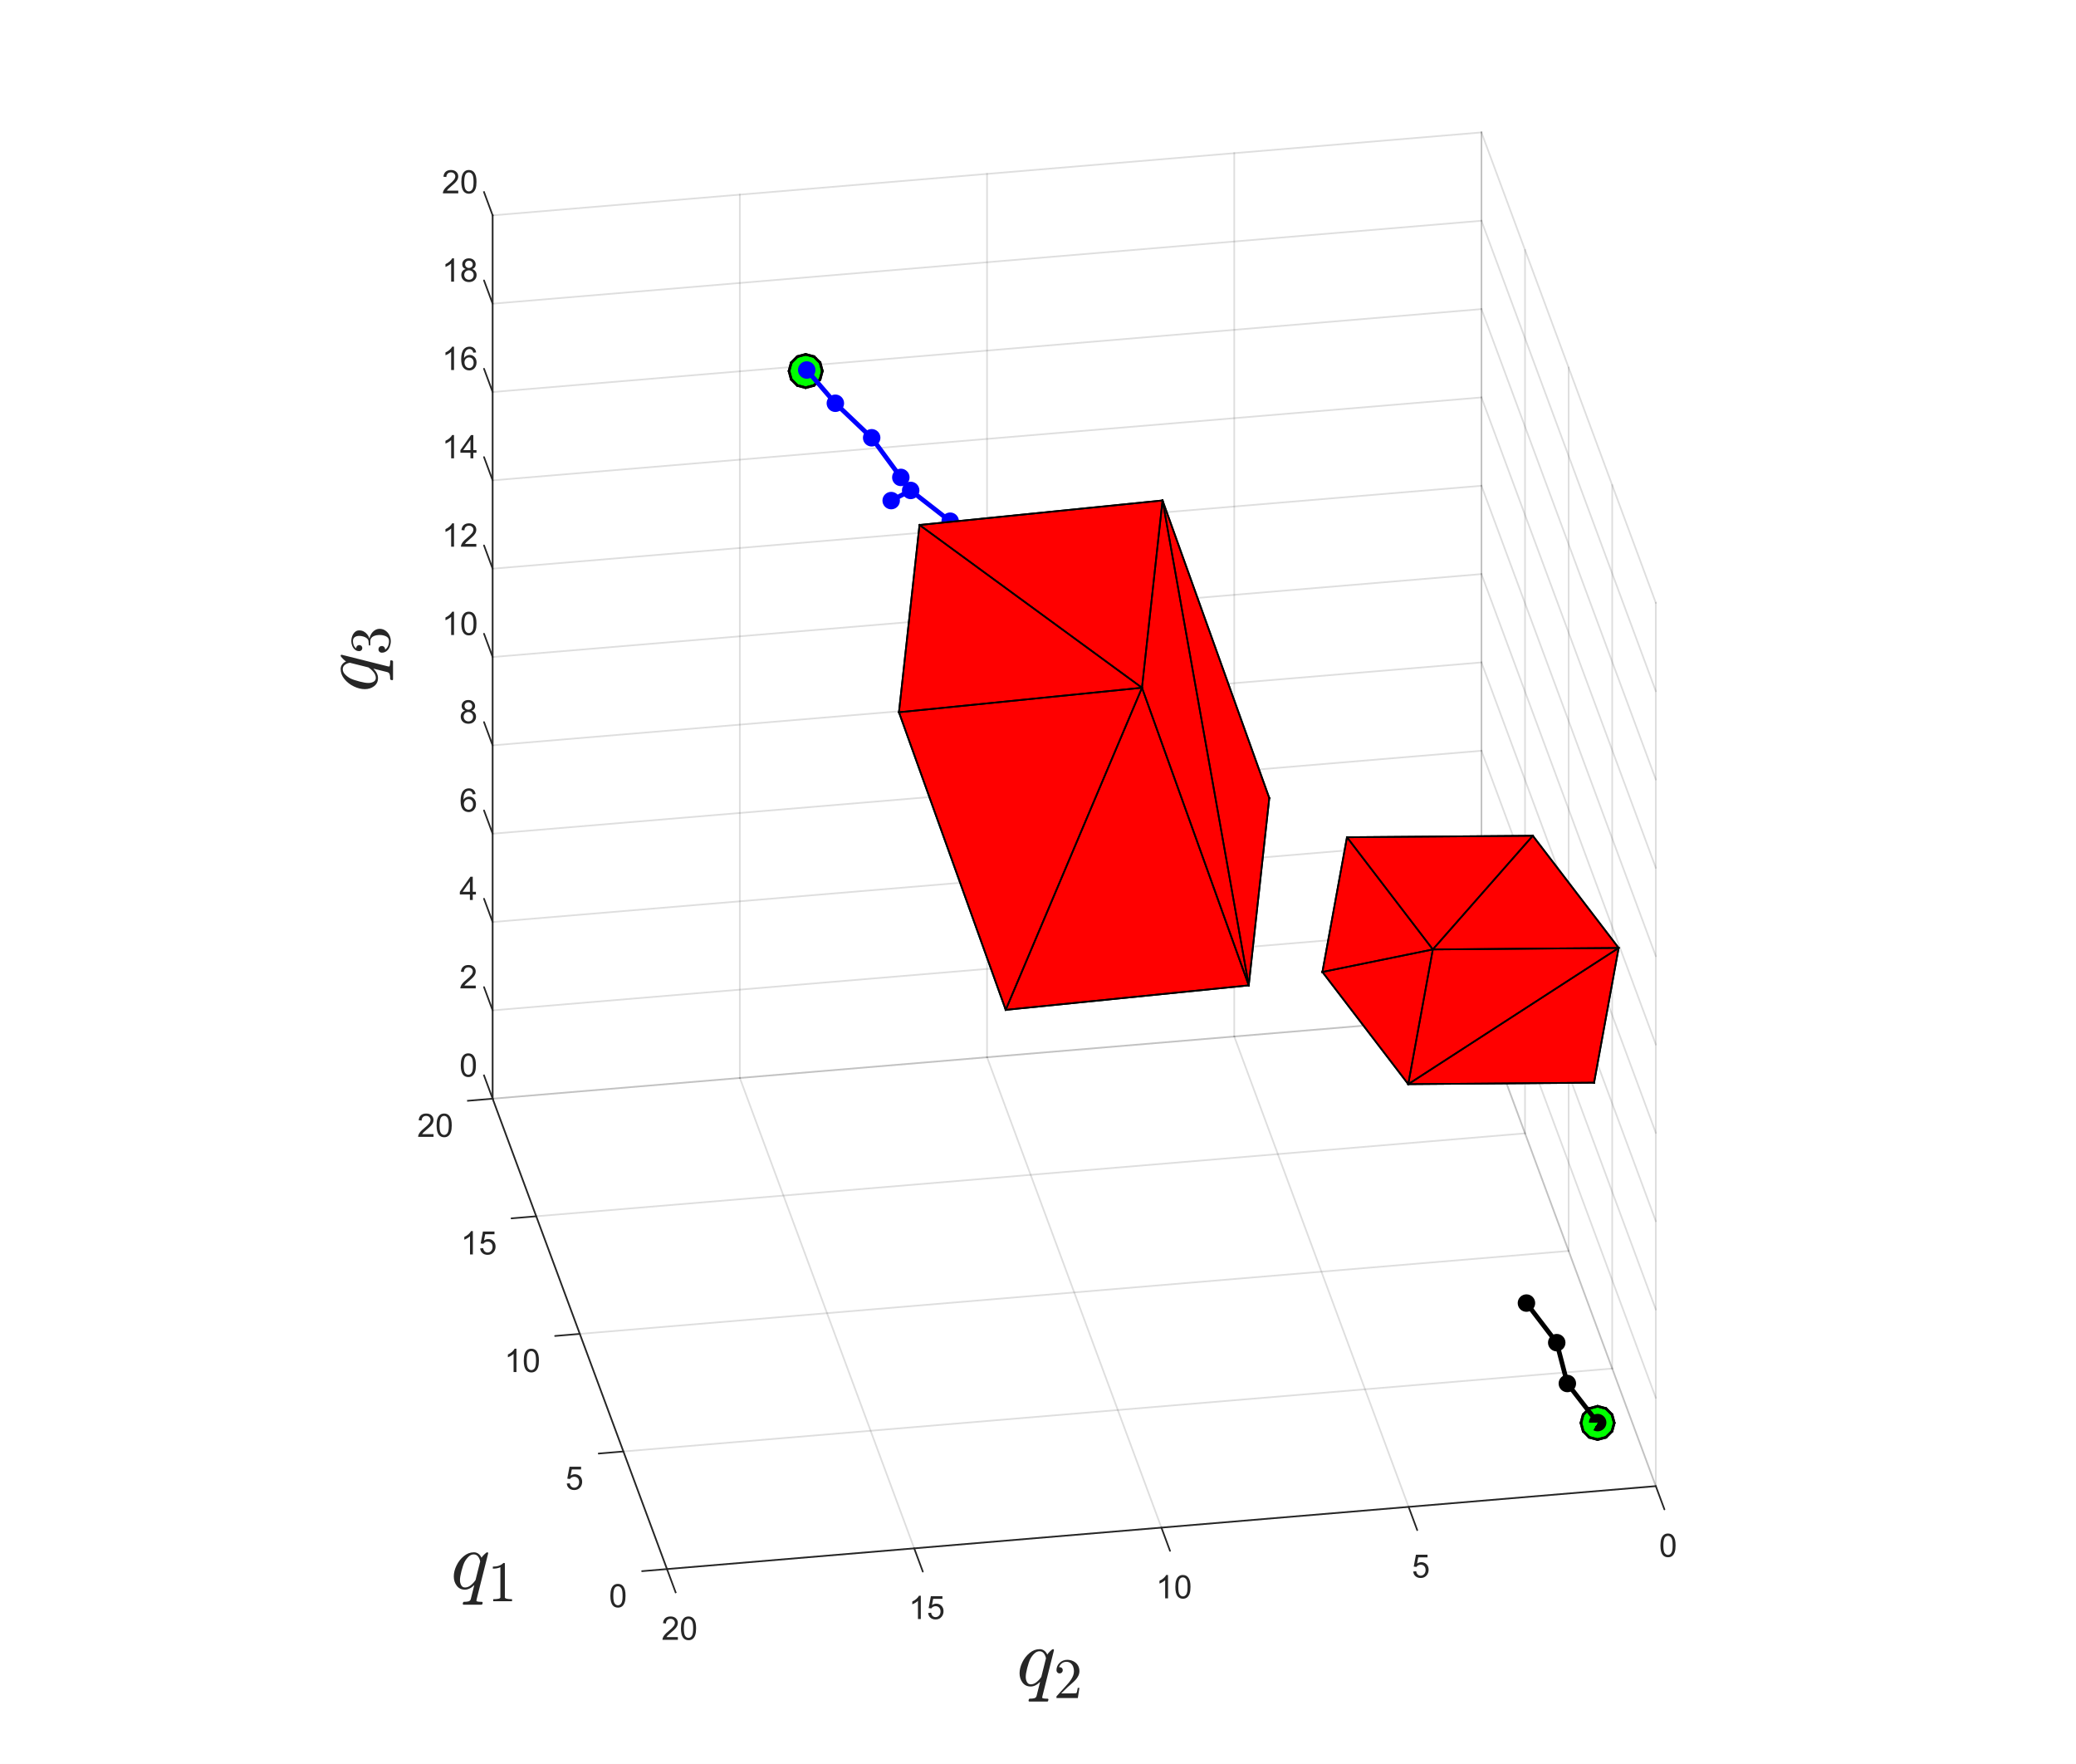 <?xml version="1.0"?>
<!DOCTYPE svg PUBLIC '-//W3C//DTD SVG 1.0//EN'
          'http://www.w3.org/TR/2001/REC-SVG-20010904/DTD/svg10.dtd'>
<svg xmlns:xlink="http://www.w3.org/1999/xlink" style="fill-opacity:1; color-rendering:auto; color-interpolation:auto; stroke:black; text-rendering:auto; stroke-linecap:square; stroke-miterlimit:10; stroke-opacity:1; shape-rendering:auto; fill:black; stroke-dasharray:none; font-weight:normal; stroke-width:1; font-family:'Dialog'; font-style:normal; stroke-linejoin:miter; font-size:12px; stroke-dashoffset:0; image-rendering:auto;" width="831" height="706" xmlns="http://www.w3.org/2000/svg"
><rect width="100%" height="100%" fill="#333333" stroke="none"/><!--Generated by the Batik Graphics2D SVG Generator--><defs id="genericDefs"
  /><g
  ><defs id="defs1"
    ><clipPath clipPathUnits="userSpaceOnUse" id="clipPath1"
      ><path d="M0 0 L831 0 L831 706 L0 706 L0 0 Z"
      /></clipPath
    ></defs
    ><g style="fill:white; stroke:white;"
    ><rect x="0" y="0" width="831" style="clip-path:url(#clipPath1); stroke:none;" height="706"
    /></g
    ><g style="fill:white; text-rendering:optimizeSpeed; color-rendering:optimizeSpeed; image-rendering:optimizeSpeed; shape-rendering:crispEdges; color-interpolation:sRGB; stroke:white;"
    ><rect x="0" width="831" height="706" y="0" style="stroke:none;"
      /><path style="stroke:none;" d="M662.802 594.805 L593.01 406.545 L197.198 439.74 L266.99 628 Z"
      /><path style="stroke:none;" d="M662.802 241.26 L593.01 53 L593.01 406.545 L662.802 594.805 Z"
      /><path style="stroke:none;" d="M197.198 439.74 L593.01 406.545 L593.01 53 L197.198 86.195 Z"
    /></g
    ><g style="stroke-linecap:butt; fill-opacity:0.149; fill:rgb(38,38,38); text-rendering:geometricPrecision; color-rendering:optimizeQuality; image-rendering:optimizeQuality; stroke-linejoin:round; color-interpolation:linearRGB; stroke:rgb(38,38,38); stroke-width:0.667; stroke-opacity:0.149;"
    ><line y2="628" style="fill:none;" x1="662.802" x2="266.99" y1="594.805"
      /><line y2="580.935" style="fill:none;" x1="645.354" x2="249.542" y1="547.74"
      /><line y2="533.87" style="fill:none;" x1="627.906" x2="232.094" y1="500.675"
      /><line y2="486.805" style="fill:none;" x1="610.458" x2="214.646" y1="453.61"
      /><line y2="439.74" style="fill:none;" x1="593.01" x2="197.198" y1="406.545"
      /><line y2="594.805" style="fill:none;" x1="662.802" x2="662.802" y1="241.26"
      /><line y2="547.74" style="fill:none;" x1="645.354" x2="645.354" y1="194.195"
      /><line y2="500.675" style="fill:none;" x1="627.906" x2="627.906" y1="147.13"
      /><line y2="453.61" style="fill:none;" x1="610.458" x2="610.458" y1="100.065"
      /><line y2="406.545" style="fill:none;" x1="593.01" x2="593.01" y1="53"
      /><line y2="594.805" style="fill:none;" x1="593.01" x2="662.802" y1="406.545"
      /><line y2="603.104" style="fill:none;" x1="494.057" x2="563.849" y1="414.844"
      /><line y2="611.402" style="fill:none;" x1="395.104" x2="464.896" y1="423.142"
      /><line y2="619.701" style="fill:none;" x1="296.151" x2="365.943" y1="431.441"
      /><line y2="628" style="fill:none;" x1="197.198" x2="266.99" y1="439.74"
      /><line y2="406.545" style="fill:none;" x1="593.01" x2="593.01" y1="53"
      /><line y2="414.844" style="fill:none;" x1="494.057" x2="494.057" y1="61.299"
      /><line y2="423.142" style="fill:none;" x1="395.104" x2="395.104" y1="69.598"
      /><line y2="431.441" style="fill:none;" x1="296.151" x2="296.151" y1="77.897"
      /><line y2="439.74" style="fill:none;" x1="197.198" x2="197.198" y1="86.195"
      /><line y2="439.74" style="fill:none;" x1="593.01" x2="197.198" y1="406.545"
      /><line y2="404.386" style="fill:none;" x1="593.01" x2="197.198" y1="371.19"
      /><line y2="369.031" style="fill:none;" x1="593.01" x2="197.198" y1="335.836"
      /><line y2="333.677" style="fill:none;" x1="593.01" x2="197.198" y1="300.481"
      /><line y2="298.322" style="fill:none;" x1="593.01" x2="197.198" y1="265.127"
      /><line y2="262.968" style="fill:none;" x1="593.01" x2="197.198" y1="229.772"
      /><line y2="227.613" style="fill:none;" x1="593.01" x2="197.198" y1="194.418"
      /><line y2="192.259" style="fill:none;" x1="593.01" x2="197.198" y1="159.063"
      /><line y2="156.904" style="fill:none;" x1="593.01" x2="197.198" y1="123.709"
      /><line y2="121.55" style="fill:none;" x1="593.01" x2="197.198" y1="88.355"
      /><line y2="86.195" style="fill:none;" x1="593.01" x2="197.198" y1="53"
      /><line y2="406.545" style="fill:none;" x1="662.802" x2="593.01" y1="594.805"
      /><line y2="371.19" style="fill:none;" x1="662.802" x2="593.01" y1="559.45"
      /><line y2="335.836" style="fill:none;" x1="662.802" x2="593.01" y1="524.096"
      /><line y2="300.481" style="fill:none;" x1="662.802" x2="593.01" y1="488.741"
      /><line y2="265.127" style="fill:none;" x1="662.802" x2="593.01" y1="453.387"
      /><line y2="229.772" style="fill:none;" x1="662.802" x2="593.01" y1="418.032"
      /><line y2="194.418" style="fill:none;" x1="662.802" x2="593.01" y1="382.678"
      /><line y2="159.063" style="fill:none;" x1="662.802" x2="593.01" y1="347.323"
      /><line y2="123.709" style="fill:none;" x1="662.802" x2="593.01" y1="311.969"
      /><line y2="88.355" style="fill:none;" x1="662.802" x2="593.01" y1="276.614"
      /><line y2="53" style="fill:none;" x1="662.802" x2="593.01" y1="241.26"
    /></g
    ><g transform="translate(191.893,425.429)" style="font-size:13px; fill:rgb(38,38,38); text-rendering:geometricPrecision; color-rendering:optimizeQuality; image-rendering:optimizeQuality; font-family:'SansSerif'; color-interpolation:linearRGB; stroke:rgb(38,38,38);"
    ><path style="stroke:none;" d="M-7.453 0.906 Q-7.453 -0.734 -7.117 -1.742 Q-6.781 -2.75 -6.109 -3.297 Q-5.438 -3.844 -4.422 -3.844 Q-3.672 -3.844 -3.109 -3.539 Q-2.547 -3.234 -2.18 -2.672 Q-1.812 -2.109 -1.602 -1.289 Q-1.391 -0.469 -1.391 0.906 Q-1.391 2.547 -1.727 3.555 Q-2.062 4.562 -2.734 5.109 Q-3.406 5.656 -4.422 5.656 Q-5.766 5.656 -6.547 4.688 Q-7.453 3.531 -7.453 0.906 ZM-6.281 0.906 Q-6.281 3.203 -5.75 3.961 Q-5.219 4.719 -4.422 4.719 Q-3.641 4.719 -3.102 3.961 Q-2.562 3.203 -2.562 0.906 Q-2.562 -1.391 -3.102 -2.141 Q-3.641 -2.891 -4.438 -2.891 Q-5.219 -2.891 -5.703 -2.234 Q-6.281 -1.375 -6.281 0.906 Z"
    /></g
    ><g style="fill:rgb(38,38,38); text-rendering:geometricPrecision; color-rendering:optimizeQuality; image-rendering:optimizeQuality; stroke-linejoin:round; color-interpolation:linearRGB; stroke:rgb(38,38,38); stroke-width:0.667;"
    ><line y2="430.429" style="fill:none;" x1="197.198" x2="193.746" y1="439.74"
    /></g
    ><g transform="translate(191.893,390.074)" style="font-size:13px; fill:rgb(38,38,38); text-rendering:geometricPrecision; color-rendering:optimizeQuality; image-rendering:optimizeQuality; font-family:'SansSerif'; color-interpolation:linearRGB; stroke:rgb(38,38,38);"
    ><path style="stroke:none;" d="M-1.453 4.406 L-1.453 5.5 L-7.609 5.5 Q-7.625 5.094 -7.469 4.703 Q-7.234 4.078 -6.719 3.469 Q-6.203 2.859 -5.219 2.062 Q-3.703 0.812 -3.172 0.086 Q-2.641 -0.641 -2.641 -1.281 Q-2.641 -1.969 -3.125 -2.43 Q-3.609 -2.891 -4.391 -2.891 Q-5.219 -2.891 -5.711 -2.398 Q-6.203 -1.906 -6.219 -1.031 L-7.391 -1.156 Q-7.266 -2.469 -6.484 -3.156 Q-5.703 -3.844 -4.375 -3.844 Q-3.031 -3.844 -2.25 -3.102 Q-1.469 -2.359 -1.469 -1.266 Q-1.469 -0.703 -1.695 -0.164 Q-1.922 0.375 -2.453 0.977 Q-2.984 1.578 -4.219 2.609 Q-5.25 3.469 -5.539 3.781 Q-5.828 4.094 -6.016 4.406 L-1.453 4.406 Z"
    /></g
    ><g style="fill:rgb(38,38,38); text-rendering:geometricPrecision; color-rendering:optimizeQuality; image-rendering:optimizeQuality; stroke-linejoin:round; color-interpolation:linearRGB; stroke:rgb(38,38,38); stroke-width:0.667;"
    ><line y2="439.74" style="fill:none;" x1="266.99" x2="197.198" y1="628"
      /><line y2="440.57" style="fill:none;" x1="197.198" x2="187.303" y1="439.74"
      /><line y2="86.195" style="fill:none;" x1="197.198" x2="197.198" y1="439.74"
      /><line x1="197.198" x2="193.746" y1="404.386" style="fill:none; stroke-linecap:round;" y2="395.075"
    /></g
    ><g transform="translate(181.988,441.016)" style="font-size:13px; fill:rgb(38,38,38); text-rendering:geometricPrecision; color-rendering:optimizeQuality; image-rendering:optimizeQuality; font-family:'SansSerif'; color-interpolation:linearRGB; stroke:rgb(38,38,38);"
    ><path style="stroke:none;" d="M-8.453 12.906 L-8.453 14 L-14.609 14 Q-14.625 13.594 -14.469 13.203 Q-14.234 12.578 -13.719 11.969 Q-13.203 11.359 -12.219 10.562 Q-10.703 9.312 -10.172 8.586 Q-9.641 7.859 -9.641 7.219 Q-9.641 6.531 -10.125 6.07 Q-10.609 5.609 -11.391 5.609 Q-12.219 5.609 -12.711 6.102 Q-13.203 6.594 -13.219 7.469 L-14.391 7.344 Q-14.266 6.031 -13.484 5.344 Q-12.703 4.656 -11.375 4.656 Q-10.031 4.656 -9.25 5.398 Q-8.469 6.141 -8.469 7.234 Q-8.469 7.797 -8.695 8.336 Q-8.922 8.875 -9.453 9.477 Q-9.984 10.078 -11.219 11.109 Q-12.25 11.969 -12.539 12.281 Q-12.828 12.594 -13.016 12.906 L-8.453 12.906 ZM-7.223 9.406 Q-7.223 7.766 -6.887 6.758 Q-6.551 5.75 -5.879 5.203 Q-5.207 4.656 -4.192 4.656 Q-3.442 4.656 -2.879 4.961 Q-2.317 5.266 -1.95 5.828 Q-1.583 6.391 -1.372 7.211 Q-1.161 8.031 -1.161 9.406 Q-1.161 11.047 -1.497 12.055 Q-1.833 13.062 -2.504 13.609 Q-3.176 14.156 -4.192 14.156 Q-5.536 14.156 -6.317 13.188 Q-7.223 12.031 -7.223 9.406 ZM-6.051 9.406 Q-6.051 11.703 -5.52 12.461 Q-4.989 13.219 -4.192 13.219 Q-3.411 13.219 -2.872 12.461 Q-2.333 11.703 -2.333 9.406 Q-2.333 7.109 -2.872 6.359 Q-3.411 5.609 -4.207 5.609 Q-4.989 5.609 -5.473 6.266 Q-6.051 7.125 -6.051 9.406 Z"
    /></g
    ><g transform="translate(191.893,354.72)" style="font-size:13px; fill:rgb(38,38,38); text-rendering:geometricPrecision; color-rendering:optimizeQuality; image-rendering:optimizeQuality; font-family:'SansSerif'; color-interpolation:linearRGB; stroke:rgb(38,38,38);"
    ><path style="stroke:none;" d="M-3.797 5.5 L-3.797 3.266 L-7.828 3.266 L-7.828 2.219 L-3.594 -3.812 L-2.656 -3.812 L-2.656 2.219 L-1.391 2.219 L-1.391 3.266 L-2.656 3.266 L-2.656 5.5 L-3.797 5.5 ZM-3.797 2.219 L-3.797 -1.969 L-6.719 2.219 L-3.797 2.219 Z"
    /></g
    ><g style="stroke-linecap:round; fill:rgb(38,38,38); text-rendering:geometricPrecision; color-rendering:optimizeQuality; image-rendering:optimizeQuality; stroke-linejoin:round; color-interpolation:linearRGB; stroke:rgb(38,38,38); stroke-width:0.667;"
    ><line y2="359.72" style="fill:none;" x1="197.198" x2="193.746" y1="369.031"
    /></g
    ><g transform="translate(191.893,319.365)" style="font-size:13px; fill:rgb(38,38,38); text-rendering:geometricPrecision; color-rendering:optimizeQuality; image-rendering:optimizeQuality; font-family:'SansSerif'; color-interpolation:linearRGB; stroke:rgb(38,38,38);"
    ><path style="stroke:none;" d="M-1.531 -1.531 L-2.672 -1.438 Q-2.812 -2.109 -3.094 -2.422 Q-3.562 -2.906 -4.234 -2.906 Q-4.781 -2.906 -5.203 -2.594 Q-5.734 -2.203 -6.047 -1.453 Q-6.359 -0.703 -6.375 0.703 Q-5.969 0.078 -5.367 -0.227 Q-4.766 -0.531 -4.109 -0.531 Q-2.969 -0.531 -2.164 0.305 Q-1.359 1.141 -1.359 2.484 Q-1.359 3.359 -1.742 4.109 Q-2.125 4.859 -2.781 5.258 Q-3.438 5.656 -4.281 5.656 Q-5.703 5.656 -6.609 4.609 Q-7.516 3.562 -7.516 1.141 Q-7.516 -1.547 -6.516 -2.781 Q-5.641 -3.844 -4.172 -3.844 Q-3.078 -3.844 -2.375 -3.227 Q-1.672 -2.609 -1.531 -1.531 ZM-6.203 2.484 Q-6.203 3.078 -5.953 3.617 Q-5.703 4.156 -5.25 4.438 Q-4.797 4.719 -4.297 4.719 Q-3.578 4.719 -3.055 4.133 Q-2.531 3.547 -2.531 2.547 Q-2.531 1.578 -3.047 1.023 Q-3.562 0.469 -4.344 0.469 Q-5.125 0.469 -5.664 1.023 Q-6.203 1.578 -6.203 2.484 Z"
    /></g
    ><g style="stroke-linecap:round; fill:rgb(38,38,38); text-rendering:geometricPrecision; color-rendering:optimizeQuality; image-rendering:optimizeQuality; stroke-linejoin:round; color-interpolation:linearRGB; stroke:rgb(38,38,38); stroke-width:0.667;"
    ><line y2="324.366" style="fill:none;" x1="197.198" x2="193.746" y1="333.677"
    /></g
    ><g transform="translate(191.893,284.011)" style="font-size:13px; fill:rgb(38,38,38); text-rendering:geometricPrecision; color-rendering:optimizeQuality; image-rendering:optimizeQuality; font-family:'SansSerif'; color-interpolation:linearRGB; stroke:rgb(38,38,38);"
    ><path style="stroke:none;" d="M-5.703 0.453 Q-6.406 0.188 -6.75 -0.289 Q-7.094 -0.766 -7.094 -1.438 Q-7.094 -2.453 -6.367 -3.148 Q-5.641 -3.844 -4.422 -3.844 Q-3.203 -3.844 -2.461 -3.133 Q-1.719 -2.422 -1.719 -1.406 Q-1.719 -0.766 -2.062 -0.289 Q-2.406 0.188 -3.094 0.453 Q-2.234 0.734 -1.789 1.359 Q-1.344 1.984 -1.344 2.844 Q-1.344 4.031 -2.188 4.844 Q-3.031 5.656 -4.406 5.656 Q-5.781 5.656 -6.625 4.844 Q-7.469 4.031 -7.469 2.812 Q-7.469 1.906 -7.008 1.289 Q-6.547 0.672 -5.703 0.453 ZM-5.938 -1.484 Q-5.938 -0.828 -5.508 -0.406 Q-5.078 0.016 -4.406 0.016 Q-3.734 0.016 -3.312 -0.398 Q-2.891 -0.812 -2.891 -1.422 Q-2.891 -2.047 -3.328 -2.477 Q-3.766 -2.906 -4.406 -2.906 Q-5.062 -2.906 -5.5 -2.484 Q-5.938 -2.062 -5.938 -1.484 ZM-6.297 2.812 Q-6.297 3.297 -6.062 3.758 Q-5.828 4.219 -5.375 4.469 Q-4.922 4.719 -4.391 4.719 Q-3.578 4.719 -3.047 4.195 Q-2.516 3.672 -2.516 2.859 Q-2.516 2.031 -3.062 1.492 Q-3.609 0.953 -4.438 0.953 Q-5.234 0.953 -5.766 1.484 Q-6.297 2.016 -6.297 2.812 Z"
    /></g
    ><g style="stroke-linecap:round; fill:rgb(38,38,38); text-rendering:geometricPrecision; color-rendering:optimizeQuality; image-rendering:optimizeQuality; stroke-linejoin:round; color-interpolation:linearRGB; stroke:rgb(38,38,38); stroke-width:0.667;"
    ><line y2="289.011" style="fill:none;" x1="197.198" x2="193.746" y1="298.322"
    /></g
    ><g transform="translate(191.893,248.656)" style="font-size:13px; fill:rgb(38,38,38); text-rendering:geometricPrecision; color-rendering:optimizeQuality; image-rendering:optimizeQuality; font-family:'SansSerif'; color-interpolation:linearRGB; stroke:rgb(38,38,38);"
    ><path style="stroke:none;" d="M-10.156 5.5 L-11.297 5.5 L-11.297 -1.781 Q-11.719 -1.391 -12.383 -0.992 Q-13.047 -0.594 -13.578 -0.406 L-13.578 -1.516 Q-12.625 -1.953 -11.906 -2.594 Q-11.188 -3.234 -10.891 -3.844 L-10.156 -3.844 L-10.156 5.5 ZM-7.223 0.906 Q-7.223 -0.734 -6.887 -1.742 Q-6.551 -2.75 -5.879 -3.297 Q-5.207 -3.844 -4.192 -3.844 Q-3.442 -3.844 -2.879 -3.539 Q-2.317 -3.234 -1.95 -2.672 Q-1.583 -2.109 -1.372 -1.289 Q-1.161 -0.469 -1.161 0.906 Q-1.161 2.547 -1.497 3.555 Q-1.833 4.562 -2.504 5.109 Q-3.176 5.656 -4.192 5.656 Q-5.536 5.656 -6.317 4.688 Q-7.223 3.531 -7.223 0.906 ZM-6.051 0.906 Q-6.051 3.203 -5.52 3.961 Q-4.989 4.719 -4.192 4.719 Q-3.411 4.719 -2.872 3.961 Q-2.333 3.203 -2.333 0.906 Q-2.333 -1.391 -2.872 -2.141 Q-3.411 -2.891 -4.207 -2.891 Q-4.989 -2.891 -5.473 -2.234 Q-6.051 -1.375 -6.051 0.906 Z"
    /></g
    ><g style="stroke-linecap:round; fill:rgb(38,38,38); text-rendering:geometricPrecision; color-rendering:optimizeQuality; image-rendering:optimizeQuality; stroke-linejoin:round; color-interpolation:linearRGB; stroke:rgb(38,38,38); stroke-width:0.667;"
    ><line y2="253.657" style="fill:none;" x1="197.198" x2="193.746" y1="262.968"
      /><line y2="487.635" style="fill:none;" x1="214.646" x2="204.751" y1="486.805"
    /></g
    ><g transform="translate(191.893,213.302)" style="font-size:13px; fill:rgb(38,38,38); text-rendering:geometricPrecision; color-rendering:optimizeQuality; image-rendering:optimizeQuality; font-family:'SansSerif'; color-interpolation:linearRGB; stroke:rgb(38,38,38);"
    ><path style="stroke:none;" d="M-10.156 5.5 L-11.297 5.5 L-11.297 -1.781 Q-11.719 -1.391 -12.383 -0.992 Q-13.047 -0.594 -13.578 -0.406 L-13.578 -1.516 Q-12.625 -1.953 -11.906 -2.594 Q-11.188 -3.234 -10.891 -3.844 L-10.156 -3.844 L-10.156 5.5 ZM-1.223 4.406 L-1.223 5.5 L-7.379 5.5 Q-7.395 5.094 -7.239 4.703 Q-7.004 4.078 -6.489 3.469 Q-5.973 2.859 -4.989 2.062 Q-3.473 0.812 -2.942 0.086 Q-2.411 -0.641 -2.411 -1.281 Q-2.411 -1.969 -2.895 -2.43 Q-3.379 -2.891 -4.161 -2.891 Q-4.989 -2.891 -5.481 -2.398 Q-5.973 -1.906 -5.989 -1.031 L-7.161 -1.156 Q-7.036 -2.469 -6.254 -3.156 Q-5.473 -3.844 -4.145 -3.844 Q-2.801 -3.844 -2.02 -3.102 Q-1.239 -2.359 -1.239 -1.266 Q-1.239 -0.703 -1.465 -0.164 Q-1.692 0.375 -2.223 0.977 Q-2.754 1.578 -3.989 2.609 Q-5.02 3.469 -5.309 3.781 Q-5.598 4.094 -5.786 4.406 L-1.223 4.406 Z"
    /></g
    ><g transform="translate(199.436,488.081)" style="font-size:13px; fill:rgb(38,38,38); text-rendering:geometricPrecision; color-rendering:optimizeQuality; image-rendering:optimizeQuality; font-family:'SansSerif'; color-interpolation:linearRGB; stroke:rgb(38,38,38);"
    ><path style="stroke:none;" d="M-10.156 14 L-11.297 14 L-11.297 6.719 Q-11.719 7.109 -12.383 7.508 Q-13.047 7.906 -13.578 8.094 L-13.578 6.984 Q-12.625 6.547 -11.906 5.906 Q-11.188 5.266 -10.891 4.656 L-10.156 4.656 L-10.156 14 ZM-7.223 11.562 L-6.036 11.453 Q-5.895 12.344 -5.411 12.781 Q-4.926 13.219 -4.239 13.219 Q-3.411 13.219 -2.84 12.594 Q-2.27 11.969 -2.27 10.953 Q-2.27 9.969 -2.817 9.406 Q-3.364 8.844 -4.254 8.844 Q-4.817 8.844 -5.262 9.094 Q-5.707 9.344 -5.957 9.734 L-7.02 9.594 L-6.129 4.828 L-1.504 4.828 L-1.504 5.906 L-5.207 5.906 L-5.707 8.406 Q-4.879 7.828 -3.958 7.828 Q-2.739 7.828 -1.903 8.672 Q-1.067 9.516 -1.067 10.844 Q-1.067 12.109 -1.801 13.031 Q-2.692 14.156 -4.239 14.156 Q-5.504 14.156 -6.309 13.445 Q-7.114 12.734 -7.223 11.562 Z"
    /></g
    ><g transform="translate(162.935,262.967) rotate(-90)" style="font-size:33px; fill:rgb(38,38,38); text-rendering:geometricPrecision; color-rendering:optimizeQuality; image-rendering:optimizeQuality; font-family:'mwa_cmmi10'; color-interpolation:linearRGB; stroke:rgb(38,38,38);"
    ><path style="stroke:none;" d="M-9.263 -6.016 Q-9.138 -6.75 -8.826 -6.75 Q-7.622 -6.75 -6.943 -6.945 Q-6.263 -7.141 -6.044 -7.875 L-4.638 -13.485 Q-6.513 -11.625 -8.404 -11.625 Q-10.482 -11.625 -11.669 -13.195 Q-12.857 -14.766 -12.857 -16.922 Q-12.857 -19.031 -11.763 -21.297 Q-10.669 -23.563 -8.81 -25.07 Q-6.951 -26.578 -4.794 -26.578 Q-3.794 -26.578 -2.99 -25.985 Q-2.185 -25.391 -1.763 -24.406 Q-1.576 -24.797 -0.693 -25.688 Q0.19 -26.578 0.534 -26.578 Q0.909 -26.578 0.909 -26.156 L-3.716 -7.75 Q-3.794 -7.266 -3.81 -7.188 Q-3.81 -6.75 -1.638 -6.75 Q-1.466 -6.75 -1.38 -6.617 Q-1.294 -6.484 -1.294 -6.328 Q-1.404 -5.891 -1.482 -5.75 Q-1.56 -5.609 -1.857 -5.609 L-8.919 -5.609 Q-9.263 -5.609 -9.263 -6.016 ZM-8.341 -12.5 Q-7.185 -12.5 -6.076 -13.375 Q-4.966 -14.25 -4.154 -15.469 L-2.294 -22.891 Q-2.482 -24.047 -3.138 -24.891 Q-3.794 -25.735 -4.872 -25.735 Q-5.982 -25.735 -6.943 -24.82 Q-7.904 -23.906 -8.56 -22.672 Q-9.201 -21.344 -9.794 -19.039 Q-10.388 -16.735 -10.388 -15.469 Q-10.388 -14.328 -9.896 -13.414 Q-9.404 -12.5 -8.341 -12.5 Z"
      /><path style="stroke:none;" d="M2.961 -8.781 Q3.508 -7.984 4.414 -7.602 Q5.32 -7.219 6.367 -7.219 Q7.695 -7.219 8.258 -8.36 Q8.82 -9.5 8.82 -10.953 Q8.82 -11.61 8.703 -12.258 Q8.586 -12.906 8.305 -13.469 Q8.024 -14.031 7.539 -14.367 Q7.055 -14.703 6.352 -14.703 L4.82 -14.703 Q4.617 -14.703 4.617 -14.922 L4.617 -15.125 Q4.617 -15.297 4.82 -15.297 L6.086 -15.406 Q6.899 -15.406 7.43 -16.008 Q7.961 -16.61 8.211 -17.485 Q8.461 -18.36 8.461 -19.141 Q8.461 -20.235 7.945 -20.945 Q7.43 -21.656 6.367 -21.656 Q5.492 -21.656 4.695 -21.328 Q3.899 -21 3.43 -20.313 Q3.477 -20.328 3.508 -20.336 Q3.539 -20.344 3.586 -20.344 Q4.102 -20.344 4.445 -19.985 Q4.789 -19.625 4.789 -19.125 Q4.789 -18.625 4.445 -18.266 Q4.102 -17.906 3.586 -17.906 Q3.07 -17.906 2.711 -18.266 Q2.352 -18.625 2.352 -19.125 Q2.352 -20.11 2.953 -20.836 Q3.555 -21.563 4.492 -21.938 Q5.43 -22.313 6.367 -22.313 Q7.07 -22.313 7.844 -22.11 Q8.617 -21.906 9.242 -21.516 Q9.867 -21.125 10.266 -20.524 Q10.664 -19.922 10.664 -19.141 Q10.664 -18.172 10.235 -17.352 Q9.805 -16.531 9.055 -15.938 Q8.305 -15.344 7.399 -15.047 Q8.399 -14.86 9.297 -14.297 Q10.195 -13.735 10.742 -12.86 Q11.289 -11.985 11.289 -10.969 Q11.289 -9.703 10.594 -8.68 Q9.899 -7.656 8.758 -7.078 Q7.617 -6.5 6.367 -6.5 Q5.289 -6.5 4.203 -6.906 Q3.117 -7.313 2.43 -8.133 Q1.742 -8.953 1.742 -10.094 Q1.742 -10.672 2.125 -11.055 Q2.508 -11.438 3.07 -11.438 Q3.445 -11.438 3.758 -11.266 Q4.07 -11.094 4.242 -10.774 Q4.414 -10.453 4.414 -10.094 Q4.414 -9.531 4.024 -9.156 Q3.633 -8.781 3.07 -8.781 L2.961 -8.781 Z"
    /></g
    ><g style="stroke-linecap:round; fill:rgb(38,38,38); text-rendering:geometricPrecision; color-rendering:optimizeQuality; image-rendering:optimizeQuality; stroke-linejoin:round; color-interpolation:linearRGB; stroke:rgb(38,38,38); stroke-width:0.667;"
    ><line y2="218.302" style="fill:none;" x1="197.198" x2="193.746" y1="227.613"
    /></g
    ><g style="fill:red; text-rendering:optimizeSpeed; color-rendering:optimizeSpeed; image-rendering:optimizeSpeed; shape-rendering:crispEdges; color-interpolation:sRGB; stroke:red;"
    ><path style="stroke:none;" d="M508.089 319.415 L402.573 404.192 L410.803 329.224 Z"
      /><path style="stroke:none;" d="M402.573 404.192 L368.068 210.101 L410.803 329.224 Z"
    /></g
    ><g style="stroke-linecap:round; text-rendering:geometricPrecision; color-rendering:optimizeQuality; image-rendering:optimizeQuality; stroke-linejoin:round; color-interpolation:linearRGB; stroke-width:0.667;"
    ><line y2="329.224" style="fill:none;" x1="402.573" x2="410.803" y1="404.192"
    /></g
    ><g style="fill:red; text-rendering:optimizeSpeed; color-rendering:optimizeSpeed; image-rendering:optimizeSpeed; shape-rendering:crispEdges; color-interpolation:sRGB; stroke:red;"
    ><path style="stroke:none;" d="M508.089 319.415 L410.803 329.224 L465.355 200.292 Z"
    /></g
    ><g style="text-rendering:geometricPrecision; stroke-width:0.667; color-interpolation:linearRGB; color-rendering:optimizeQuality; image-rendering:optimizeQuality;"
    ><line y2="319.415" style="fill:none;" x1="410.803" x2="508.089" y1="329.224"
      /><line y2="329.224" style="fill:none;" x1="508.089" x2="410.803" y1="319.415"
      /><circle transform="translate(408.268,231.734)" style="fill:blue; stroke:none;" r="3.5" cx="0" cy="0"
    /></g
    ><g style="fill:blue; text-rendering:geometricPrecision; color-rendering:optimizeQuality; image-rendering:optimizeQuality; color-interpolation:linearRGB; stroke:blue; stroke-width:1.867;"
    ><line y2="231.734" style="fill:none;" x1="393.562" x2="408.268" y1="218.067"
      /><circle r="3.5" style="stroke:none;" cx="0" transform="translate(393.562,218.067)" cy="0"
    /></g
    ><g style="fill:blue; text-rendering:geometricPrecision; color-rendering:optimizeQuality; image-rendering:optimizeQuality; color-interpolation:linearRGB; stroke:blue; stroke-width:1.867;"
    ><line y2="218.067" style="fill:none;" x1="380.343" x2="393.562" y1="208.606"
    /></g
    ><g style="fill:red; text-rendering:optimizeSpeed; color-rendering:optimizeSpeed; image-rendering:optimizeSpeed; shape-rendering:crispEdges; color-interpolation:sRGB; stroke:red;"
    ><path style="stroke:none;" d="M410.803 329.224 L368.068 210.101 L465.355 200.292 Z"
    /></g
    ><g style="text-rendering:geometricPrecision; stroke-width:0.667; color-interpolation:linearRGB; color-rendering:optimizeQuality; stroke-linecap:round; image-rendering:optimizeQuality;"
    ><line y2="200.292" style="fill:none;" x1="410.803" x2="465.355" y1="329.224"
      /><line x1="410.803" x2="402.573" y1="329.224" style="fill:none; stroke-linecap:square;" y2="404.192"
      /><line y2="329.224" style="fill:none;" x1="368.068" x2="410.803" y1="210.101"
      /><line x1="465.355" x2="410.803" y1="200.292" style="fill:none; stroke-linecap:square;" y2="329.224"
      /><line x1="410.803" x2="368.068" y1="329.224" style="fill:none; stroke-linecap:square;" y2="210.101"
    /></g
    ><g transform="translate(191.893,177.947)" style="font-size:13px; fill:rgb(38,38,38); text-rendering:geometricPrecision; color-rendering:optimizeQuality; image-rendering:optimizeQuality; font-family:'SansSerif'; color-interpolation:linearRGB; stroke:rgb(38,38,38);"
    ><path style="stroke:none;" d="M-10.156 5.5 L-11.297 5.5 L-11.297 -1.781 Q-11.719 -1.391 -12.383 -0.992 Q-13.047 -0.594 -13.578 -0.406 L-13.578 -1.516 Q-12.625 -1.953 -11.906 -2.594 Q-11.188 -3.234 -10.891 -3.844 L-10.156 -3.844 L-10.156 5.5 ZM-3.567 5.5 L-3.567 3.266 L-7.598 3.266 L-7.598 2.219 L-3.364 -3.812 L-2.426 -3.812 L-2.426 2.219 L-1.161 2.219 L-1.161 3.266 L-2.426 3.266 L-2.426 5.5 L-3.567 5.5 ZM-3.567 2.219 L-3.567 -1.969 L-6.489 2.219 L-3.567 2.219 Z"
    /></g
    ><g style="stroke-linecap:round; fill:rgb(38,38,38); text-rendering:geometricPrecision; color-rendering:optimizeQuality; image-rendering:optimizeQuality; stroke-linejoin:round; color-interpolation:linearRGB; stroke:rgb(38,38,38); stroke-width:0.667;"
    ><line y2="182.948" style="fill:none;" x1="197.198" x2="193.746" y1="192.259"
    /></g
    ><g style="fill:red; text-rendering:optimizeSpeed; color-rendering:optimizeSpeed; image-rendering:optimizeSpeed; shape-rendering:crispEdges; color-interpolation:sRGB; stroke:red;"
    ><path style="stroke:none;" d="M499.86 394.383 L402.573 404.192 L508.089 319.415 Z"
    /></g
    ><g style="stroke-linecap:round; text-rendering:geometricPrecision; color-rendering:optimizeQuality; image-rendering:optimizeQuality; stroke-linejoin:round; color-interpolation:linearRGB; stroke-width:0.667;"
    ><line y2="319.415" style="fill:none;" x1="402.573" x2="508.089" y1="404.192"
      /><line x1="508.089" x2="402.573" y1="319.415" style="stroke-linecap:square; fill:none; stroke-linejoin:miter;" y2="404.192"
    /></g
    ><g style="fill:red; text-rendering:optimizeSpeed; color-rendering:optimizeSpeed; image-rendering:optimizeSpeed; shape-rendering:crispEdges; color-interpolation:sRGB; stroke:red;"
    ><path style="stroke:none;" d="M499.86 394.383 L508.089 319.415 L465.355 200.292 Z"
    /></g
    ><g style="text-rendering:geometricPrecision; stroke-width:0.667; color-interpolation:linearRGB; color-rendering:optimizeQuality; image-rendering:optimizeQuality;"
    ><line y2="319.415" style="fill:none;" x1="465.355" x2="508.089" y1="200.292"
      /><line y2="394.383" style="fill:none;" x1="508.089" x2="499.86" y1="319.415"
      /><line y2="319.415" style="fill:none;" x1="499.86" x2="508.089" y1="394.383"
      /><line x1="508.089" x2="465.355" y1="319.415" style="fill:none; stroke-linecap:round;" y2="200.292"
    /></g
    ><g transform="translate(191.893,142.593)" style="font-size:13px; fill:rgb(38,38,38); text-rendering:geometricPrecision; color-rendering:optimizeQuality; image-rendering:optimizeQuality; font-family:'SansSerif'; color-interpolation:linearRGB; stroke:rgb(38,38,38);"
    ><path style="stroke:none;" d="M-10.156 5.5 L-11.297 5.5 L-11.297 -1.781 Q-11.719 -1.391 -12.383 -0.992 Q-13.047 -0.594 -13.578 -0.406 L-13.578 -1.516 Q-12.625 -1.953 -11.906 -2.594 Q-11.188 -3.234 -10.891 -3.844 L-10.156 -3.844 L-10.156 5.5 ZM-1.301 -1.531 L-2.442 -1.438 Q-2.583 -2.109 -2.864 -2.422 Q-3.333 -2.906 -4.004 -2.906 Q-4.551 -2.906 -4.973 -2.594 Q-5.504 -2.203 -5.817 -1.453 Q-6.129 -0.703 -6.145 0.703 Q-5.739 0.078 -5.137 -0.227 Q-4.536 -0.531 -3.879 -0.531 Q-2.739 -0.531 -1.934 0.305 Q-1.129 1.141 -1.129 2.484 Q-1.129 3.359 -1.512 4.109 Q-1.895 4.859 -2.551 5.258 Q-3.208 5.656 -4.051 5.656 Q-5.473 5.656 -6.379 4.609 Q-7.286 3.562 -7.286 1.141 Q-7.286 -1.547 -6.286 -2.781 Q-5.411 -3.844 -3.942 -3.844 Q-2.848 -3.844 -2.145 -3.227 Q-1.442 -2.609 -1.301 -1.531 ZM-5.973 2.484 Q-5.973 3.078 -5.723 3.617 Q-5.473 4.156 -5.02 4.438 Q-4.567 4.719 -4.067 4.719 Q-3.348 4.719 -2.825 4.133 Q-2.301 3.547 -2.301 2.547 Q-2.301 1.578 -2.817 1.023 Q-3.333 0.469 -4.114 0.469 Q-4.895 0.469 -5.434 1.023 Q-5.973 1.578 -5.973 2.484 Z"
    /></g
    ><g style="stroke-linecap:round; fill:rgb(38,38,38); text-rendering:geometricPrecision; color-rendering:optimizeQuality; image-rendering:optimizeQuality; color-interpolation:linearRGB; stroke:rgb(38,38,38); stroke-width:0.667;"
    ><line y2="147.594" style="fill:none;" x1="197.198" x2="193.746" y1="156.904"
    /></g
    ><g transform="translate(191.893,107.238)" style="font-size:13px; fill:rgb(38,38,38); text-rendering:geometricPrecision; color-rendering:optimizeQuality; image-rendering:optimizeQuality; font-family:'SansSerif'; color-interpolation:linearRGB; stroke:rgb(38,38,38);"
    ><path style="stroke:none;" d="M-10.156 5.5 L-11.297 5.5 L-11.297 -1.781 Q-11.719 -1.391 -12.383 -0.992 Q-13.047 -0.594 -13.578 -0.406 L-13.578 -1.516 Q-12.625 -1.953 -11.906 -2.594 Q-11.188 -3.234 -10.891 -3.844 L-10.156 -3.844 L-10.156 5.5 ZM-5.473 0.453 Q-6.176 0.188 -6.52 -0.289 Q-6.864 -0.766 -6.864 -1.438 Q-6.864 -2.453 -6.137 -3.148 Q-5.411 -3.844 -4.192 -3.844 Q-2.973 -3.844 -2.231 -3.133 Q-1.489 -2.422 -1.489 -1.406 Q-1.489 -0.766 -1.833 -0.289 Q-2.176 0.188 -2.864 0.453 Q-2.004 0.734 -1.559 1.359 Q-1.114 1.984 -1.114 2.844 Q-1.114 4.031 -1.958 4.844 Q-2.801 5.656 -4.176 5.656 Q-5.551 5.656 -6.395 4.844 Q-7.239 4.031 -7.239 2.812 Q-7.239 1.906 -6.778 1.289 Q-6.317 0.672 -5.473 0.453 ZM-5.707 -1.484 Q-5.707 -0.828 -5.278 -0.406 Q-4.848 0.016 -4.176 0.016 Q-3.504 0.016 -3.083 -0.398 Q-2.661 -0.812 -2.661 -1.422 Q-2.661 -2.047 -3.098 -2.477 Q-3.536 -2.906 -4.176 -2.906 Q-4.832 -2.906 -5.27 -2.484 Q-5.707 -2.062 -5.707 -1.484 ZM-6.067 2.812 Q-6.067 3.297 -5.832 3.758 Q-5.598 4.219 -5.145 4.469 Q-4.692 4.719 -4.161 4.719 Q-3.348 4.719 -2.817 4.195 Q-2.286 3.672 -2.286 2.859 Q-2.286 2.031 -2.833 1.492 Q-3.379 0.953 -4.207 0.953 Q-5.004 0.953 -5.536 1.484 Q-6.067 2.016 -6.067 2.812 Z"
    /></g
    ><g style="stroke-linecap:round; fill:rgb(38,38,38); text-rendering:geometricPrecision; color-rendering:optimizeQuality; image-rendering:optimizeQuality; color-interpolation:linearRGB; stroke:rgb(38,38,38); stroke-width:0.667;"
    ><line y2="112.239" style="fill:none;" x1="197.198" x2="193.746" y1="121.55"
    /></g
    ><g transform="translate(191.893,71.884)" style="font-size:13px; fill:rgb(38,38,38); text-rendering:geometricPrecision; color-rendering:optimizeQuality; image-rendering:optimizeQuality; font-family:'SansSerif'; color-interpolation:linearRGB; stroke:rgb(38,38,38);"
    ><path style="stroke:none;" d="M-8.453 4.406 L-8.453 5.5 L-14.609 5.5 Q-14.625 5.094 -14.469 4.703 Q-14.234 4.078 -13.719 3.469 Q-13.203 2.859 -12.219 2.062 Q-10.703 0.812 -10.172 0.086 Q-9.641 -0.641 -9.641 -1.281 Q-9.641 -1.969 -10.125 -2.43 Q-10.609 -2.891 -11.391 -2.891 Q-12.219 -2.891 -12.711 -2.398 Q-13.203 -1.906 -13.219 -1.031 L-14.391 -1.156 Q-14.266 -2.469 -13.484 -3.156 Q-12.703 -3.844 -11.375 -3.844 Q-10.031 -3.844 -9.25 -3.102 Q-8.469 -2.359 -8.469 -1.266 Q-8.469 -0.703 -8.695 -0.164 Q-8.922 0.375 -9.453 0.977 Q-9.984 1.578 -11.219 2.609 Q-12.25 3.469 -12.539 3.781 Q-12.828 4.094 -13.016 4.406 L-8.453 4.406 ZM-7.223 0.906 Q-7.223 -0.734 -6.887 -1.742 Q-6.551 -2.75 -5.879 -3.297 Q-5.207 -3.844 -4.192 -3.844 Q-3.442 -3.844 -2.879 -3.539 Q-2.317 -3.234 -1.95 -2.672 Q-1.583 -2.109 -1.372 -1.289 Q-1.161 -0.469 -1.161 0.906 Q-1.161 2.547 -1.497 3.555 Q-1.833 4.562 -2.504 5.109 Q-3.176 5.656 -4.192 5.656 Q-5.536 5.656 -6.317 4.688 Q-7.223 3.531 -7.223 0.906 ZM-6.051 0.906 Q-6.051 3.203 -5.52 3.961 Q-4.989 4.719 -4.192 4.719 Q-3.411 4.719 -2.872 3.961 Q-2.333 3.203 -2.333 0.906 Q-2.333 -1.391 -2.872 -2.141 Q-3.411 -2.891 -4.207 -2.891 Q-4.989 -2.891 -5.473 -2.234 Q-6.051 -1.375 -6.051 0.906 Z"
    /></g
    ><g style="fill:red; text-rendering:optimizeSpeed; color-rendering:optimizeSpeed; image-rendering:optimizeSpeed; shape-rendering:crispEdges; color-interpolation:sRGB; stroke:red;"
    ><path style="stroke:none;" d="M499.86 394.383 L457.126 275.26 L402.573 404.192 Z"
      /><path style="stroke:none;" d="M402.573 404.192 L359.839 285.069 L368.068 210.101 Z"
    /></g
    ><g style="text-rendering:geometricPrecision; stroke-width:0.667; color-interpolation:linearRGB; color-rendering:optimizeQuality; image-rendering:optimizeQuality;"
    ><line y2="210.101" style="fill:none;" x1="402.573" x2="368.068" y1="404.192"
      /><line y2="404.192" style="fill:none;" x1="368.068" x2="402.573" y1="210.101"
    /></g
    ><g style="fill:red; text-rendering:optimizeSpeed; color-rendering:optimizeSpeed; image-rendering:optimizeSpeed; shape-rendering:crispEdges; color-interpolation:sRGB; stroke:red;"
    ><path style="stroke:none;" d="M402.573 404.192 L457.126 275.26 L359.839 285.069 Z"
    /></g
    ><g style="text-rendering:geometricPrecision; stroke-width:0.667; color-interpolation:linearRGB; color-rendering:optimizeQuality; image-rendering:optimizeQuality;"
    ><line y2="275.26" style="fill:none;" x1="402.573" x2="457.126" y1="404.192"
      /><line y2="394.383" style="fill:none;" x1="402.573" x2="499.86" y1="404.192"
      /><line x1="457.126" x2="402.573" y1="275.26" style="fill:none; stroke-linecap:round;" y2="404.192"
      /><line y2="404.192" style="fill:none;" x1="359.839" x2="402.573" y1="285.069"
      /><line y2="285.069" style="fill:none;" x1="402.573" x2="359.839" y1="404.192"
      /><line y2="404.192" style="fill:none;" x1="499.86" x2="402.573" y1="394.383"
      /><line x1="197.198" x2="193.746" y1="86.195" style="fill:none; stroke:rgb(38,38,38);" y2="76.885"
    /></g
    ><g transform="translate(208.612,607.865)" style="font-size:33px; fill:rgb(38,38,38); text-rendering:geometricPrecision; color-rendering:optimizeQuality; image-rendering:optimizeQuality; font-family:'mwa_cmmi10'; color-interpolation:linearRGB; stroke:rgb(38,38,38);"
    ><path style="stroke:none;" d="M-23.37 33.984 Q-23.245 33.25 -22.933 33.25 Q-21.729 33.25 -21.05 33.055 Q-20.37 32.859 -20.151 32.125 L-18.745 26.515 Q-20.62 28.375 -22.511 28.375 Q-24.589 28.375 -25.776 26.805 Q-26.964 25.234 -26.964 23.078 Q-26.964 20.969 -25.87 18.703 Q-24.776 16.437 -22.917 14.93 Q-21.058 13.422 -18.901 13.422 Q-17.901 13.422 -17.097 14.015 Q-16.292 14.609 -15.87 15.594 Q-15.682 15.203 -14.8 14.312 Q-13.917 13.422 -13.573 13.422 Q-13.198 13.422 -13.198 13.844 L-17.823 32.25 Q-17.901 32.734 -17.917 32.812 Q-17.917 33.25 -15.745 33.25 Q-15.573 33.25 -15.487 33.383 Q-15.401 33.516 -15.401 33.672 Q-15.511 34.109 -15.589 34.25 Q-15.667 34.391 -15.964 34.391 L-23.026 34.391 Q-23.37 34.391 -23.37 33.984 ZM-22.448 27.5 Q-21.292 27.5 -20.183 26.625 Q-19.073 25.75 -18.261 24.531 L-16.401 17.109 Q-16.589 15.953 -17.245 15.109 Q-17.901 14.265 -18.979 14.265 Q-20.089 14.265 -21.05 15.18 Q-22.011 16.094 -22.667 17.328 Q-23.308 18.656 -23.901 20.961 Q-24.495 23.265 -24.495 24.531 Q-24.495 25.672 -24.003 26.586 Q-23.511 27.5 -22.448 27.5 Z"
    /></g
    ><g transform="translate(208.612,607.865)" style="font-size:23px; fill:rgb(38,38,38); text-rendering:geometricPrecision; color-rendering:optimizeQuality; image-rendering:optimizeQuality; font-family:'mwa_cmr10'; color-interpolation:linearRGB; stroke:rgb(38,38,38);"
    ><path style="stroke:none;" d="M-11.193 33 L-11.193 32.187 Q-8.318 32.187 -8.318 31.469 L-8.318 19.39 Q-9.521 19.969 -11.333 19.969 L-11.333 19.156 Q-8.521 19.156 -7.083 17.687 L-6.755 17.687 Q-6.677 17.687 -6.599 17.75 Q-6.521 17.812 -6.521 17.89 L-6.521 31.469 Q-6.521 32.187 -3.646 32.187 L-3.646 33 L-11.193 33 Z"
    /></g
    ><g style="stroke-linecap:round; fill:rgb(38,38,38); text-rendering:geometricPrecision; color-rendering:optimizeQuality; image-rendering:optimizeQuality; stroke-linejoin:round; color-interpolation:linearRGB; stroke:rgb(38,38,38); stroke-width:0.667;"
    ><line y2="534.7" style="fill:none;" x1="232.094" x2="222.199" y1="533.87"
    /></g
    ><g transform="translate(216.884,535.146)" style="font-size:13px; fill:rgb(38,38,38); text-rendering:geometricPrecision; color-rendering:optimizeQuality; image-rendering:optimizeQuality; font-family:'SansSerif'; color-interpolation:linearRGB; stroke:rgb(38,38,38);"
    ><path style="stroke:none;" d="M-10.156 14 L-11.297 14 L-11.297 6.719 Q-11.719 7.109 -12.383 7.508 Q-13.047 7.906 -13.578 8.094 L-13.578 6.984 Q-12.625 6.547 -11.906 5.906 Q-11.188 5.266 -10.891 4.656 L-10.156 4.656 L-10.156 14 ZM-7.223 9.406 Q-7.223 7.766 -6.887 6.758 Q-6.551 5.75 -5.879 5.203 Q-5.207 4.656 -4.192 4.656 Q-3.442 4.656 -2.879 4.961 Q-2.317 5.266 -1.95 5.828 Q-1.583 6.391 -1.372 7.211 Q-1.161 8.031 -1.161 9.406 Q-1.161 11.047 -1.497 12.055 Q-1.833 13.062 -2.504 13.609 Q-3.176 14.156 -4.192 14.156 Q-5.536 14.156 -6.317 13.188 Q-7.223 12.031 -7.223 9.406 ZM-6.051 9.406 Q-6.051 11.703 -5.52 12.461 Q-4.989 13.219 -4.192 13.219 Q-3.411 13.219 -2.872 12.461 Q-2.333 11.703 -2.333 9.406 Q-2.333 7.109 -2.872 6.359 Q-3.411 5.609 -4.207 5.609 Q-4.989 5.609 -5.473 6.266 Q-6.051 7.125 -6.051 9.406 Z"
    /></g
    ><g style="fill:lime; text-rendering:optimizeSpeed; color-rendering:optimizeSpeed; image-rendering:optimizeSpeed; shape-rendering:crispEdges; color-interpolation:sRGB; stroke:lime;"
    ><path style="stroke:none;" d="M322.5 148.5 L316.726 145.167 L315.833 148.5 Z"
      /><path style="stroke:none;" d="M322.5 148.5 L315.833 148.5 L316.726 151.833 Z"
      /><path style="stroke:none;" d="M322.5 148.5 L316.726 151.833 L319.167 154.274 Z"
      /><path style="stroke:none;" d="M322.5 148.5 L319.167 154.274 L322.5 155.167 Z"
      /><path style="stroke:none;" d="M322.5 148.5 L322.5 155.167 L325.833 154.274 Z"
      /><path style="stroke:none;" d="M322.5 148.5 L325.833 154.274 L328.274 151.833 Z"
      /><path style="stroke:none;" d="M322.5 148.5 L328.274 151.833 L329.167 148.5 Z"
      /><path style="stroke:none;" d="M322.5 148.5 L329.167 148.5 L328.274 145.167 Z"
      /><path style="stroke:none;" d="M322.5 148.5 L329.167 148.5 L328.274 145.167 Z"
    /></g
    ><g style="text-rendering:geometricPrecision; color-interpolation:linearRGB; color-rendering:optimizeQuality; stroke-linejoin:round; stroke-linecap:round; image-rendering:optimizeQuality;"
    ><line y2="145.167" style="fill:none;" x1="329.167" x2="328.274" y1="148.5"
    /></g
    ><g transform="translate(322.921,148.094)" style="font-size:11px; text-rendering:geometricPrecision; color-rendering:optimizeQuality; image-rendering:optimizeQuality; font-family:'mwa_cmmi10'; color-interpolation:linearRGB;"
    ><path style="stroke:none;" d="M-3.655 2.56 Q-3.764 2.56 -3.764 2.419 Q-3.764 2.388 -3.741 2.318 Q-3.717 2.248 -3.694 2.208 Q-3.67 2.169 -3.623 2.169 Q-2.952 2.169 -2.686 2.091 Q-2.545 2.044 -2.483 1.81 L-0.967 -4.237 Q-0.952 -4.346 -0.952 -4.393 Q-0.952 -4.503 -1.077 -4.518 Q-1.28 -4.565 -1.873 -4.565 Q-1.983 -4.565 -1.983 -4.706 Q-1.967 -4.737 -1.952 -4.807 Q-1.936 -4.878 -1.913 -4.917 Q-1.889 -4.956 -1.842 -4.956 L3.97 -4.956 Q4.08 -4.956 4.08 -4.815 L3.814 -2.534 Q3.814 -2.502 3.775 -2.471 Q3.736 -2.44 3.705 -2.44 L3.611 -2.44 Q3.502 -2.44 3.502 -2.581 Q3.564 -3.081 3.564 -3.393 Q3.564 -3.94 3.33 -4.198 Q3.095 -4.456 2.736 -4.51 Q2.377 -4.565 1.736 -4.565 L0.564 -4.565 Q0.267 -4.565 0.166 -4.518 Q0.064 -4.471 -0.014 -4.19 L-0.717 -1.393 L0.111 -1.393 Q0.517 -1.393 0.767 -1.432 Q1.017 -1.471 1.189 -1.596 Q1.361 -1.721 1.47 -1.956 Q1.58 -2.19 1.673 -2.581 Q1.705 -2.674 1.783 -2.674 L1.877 -2.674 Q1.986 -2.674 1.986 -2.534 L1.314 0.185 Q1.267 0.279 1.205 0.279 L1.111 0.279 Q1.002 0.279 1.002 0.138 Q1.033 0.029 1.048 -0.049 Q1.064 -0.128 1.087 -0.268 Q1.111 -0.409 1.111 -0.518 Q1.111 -0.831 0.83 -0.917 Q0.548 -1.002 0.095 -1.002 L-0.795 -1.002 L-1.514 1.841 Q-1.545 1.951 -1.545 1.951 Q-1.545 2.076 -1.467 2.091 Q-1.186 2.169 -0.342 2.169 Q-0.233 2.169 -0.233 2.326 Q-0.264 2.466 -0.288 2.513 Q-0.311 2.56 -0.42 2.56 L-3.655 2.56 Z"
    /></g
    ><g style="fill:lime; text-rendering:optimizeSpeed; color-rendering:optimizeSpeed; image-rendering:optimizeSpeed; shape-rendering:crispEdges; color-interpolation:sRGB; stroke:lime;"
    ><path style="stroke:none;" d="M322.5 148.5 L328.274 145.167 L325.833 142.726 Z"
    /></g
    ><g transform="translate(322.921,148.094)" style="font-size:11px; text-rendering:geometricPrecision; color-rendering:optimizeQuality; image-rendering:optimizeQuality; font-family:'mwa_cmmi10'; color-interpolation:linearRGB;"
    ><path style="stroke:none;" d="M-3.655 2.56 Q-3.764 2.56 -3.764 2.419 Q-3.764 2.388 -3.741 2.318 Q-3.717 2.248 -3.694 2.208 Q-3.67 2.169 -3.623 2.169 Q-2.952 2.169 -2.686 2.091 Q-2.545 2.044 -2.483 1.81 L-0.967 -4.237 Q-0.952 -4.346 -0.952 -4.393 Q-0.952 -4.503 -1.077 -4.518 Q-1.28 -4.565 -1.873 -4.565 Q-1.983 -4.565 -1.983 -4.706 Q-1.967 -4.737 -1.952 -4.807 Q-1.936 -4.878 -1.913 -4.917 Q-1.889 -4.956 -1.842 -4.956 L3.97 -4.956 Q4.08 -4.956 4.08 -4.815 L3.814 -2.534 Q3.814 -2.502 3.775 -2.471 Q3.736 -2.44 3.705 -2.44 L3.611 -2.44 Q3.502 -2.44 3.502 -2.581 Q3.564 -3.081 3.564 -3.393 Q3.564 -3.94 3.33 -4.198 Q3.095 -4.456 2.736 -4.51 Q2.377 -4.565 1.736 -4.565 L0.564 -4.565 Q0.267 -4.565 0.166 -4.518 Q0.064 -4.471 -0.014 -4.19 L-0.717 -1.393 L0.111 -1.393 Q0.517 -1.393 0.767 -1.432 Q1.017 -1.471 1.189 -1.596 Q1.361 -1.721 1.47 -1.956 Q1.58 -2.19 1.673 -2.581 Q1.705 -2.674 1.783 -2.674 L1.877 -2.674 Q1.986 -2.674 1.986 -2.534 L1.314 0.185 Q1.267 0.279 1.205 0.279 L1.111 0.279 Q1.002 0.279 1.002 0.138 Q1.033 0.029 1.048 -0.049 Q1.064 -0.128 1.087 -0.268 Q1.111 -0.409 1.111 -0.518 Q1.111 -0.831 0.83 -0.917 Q0.548 -1.002 0.095 -1.002 L-0.795 -1.002 L-1.514 1.841 Q-1.545 1.951 -1.545 1.951 Q-1.545 2.076 -1.467 2.091 Q-1.186 2.169 -0.342 2.169 Q-0.233 2.169 -0.233 2.326 Q-0.264 2.466 -0.288 2.513 Q-0.311 2.56 -0.42 2.56 L-3.655 2.56 Z"
    /></g
    ><g style="fill:lime; text-rendering:optimizeSpeed; color-rendering:optimizeSpeed; image-rendering:optimizeSpeed; shape-rendering:crispEdges; color-interpolation:sRGB; stroke:lime;"
    ><path style="stroke:none;" d="M322.5 148.5 L328.274 145.167 L325.833 142.726 Z"
    /></g
    ><g style="text-rendering:geometricPrecision; color-interpolation:linearRGB; color-rendering:optimizeQuality; stroke-linejoin:round; stroke-linecap:round; image-rendering:optimizeQuality;"
    ><line y2="142.726" style="fill:none;" x1="328.274" x2="325.833" y1="145.167"
    /></g
    ><g style="fill:lime; text-rendering:optimizeSpeed; color-rendering:optimizeSpeed; image-rendering:optimizeSpeed; shape-rendering:crispEdges; color-interpolation:sRGB; stroke:lime;"
    ><path style="stroke:none;" d="M322.5 148.5 L325.833 142.726 L322.5 141.833 Z"
      /><path style="stroke:none;" d="M322.5 148.5 L325.833 142.726 L322.5 141.833 Z"
    /></g
    ><g style="text-rendering:geometricPrecision; color-interpolation:linearRGB; color-rendering:optimizeQuality; stroke-linejoin:round; stroke-linecap:round; image-rendering:optimizeQuality;"
    ><line y2="141.833" style="fill:none;" x1="325.833" x2="322.5" y1="142.726"
    /></g
    ><g style="fill:lime; text-rendering:optimizeSpeed; color-rendering:optimizeSpeed; image-rendering:optimizeSpeed; shape-rendering:crispEdges; color-interpolation:sRGB; stroke:lime;"
    ><path style="stroke:none;" d="M322.5 148.5 L322.5 141.833 L319.167 142.726 Z"
      /><path style="stroke:none;" d="M322.5 148.5 L322.5 141.833 L319.167 142.726 Z"
    /></g
    ><g style="text-rendering:geometricPrecision; color-interpolation:linearRGB; color-rendering:optimizeQuality; stroke-linejoin:round; stroke-linecap:round; image-rendering:optimizeQuality;"
    ><line y2="142.726" style="fill:none;" x1="322.5" x2="319.167" y1="141.833"
    /></g
    ><g style="fill:lime; text-rendering:optimizeSpeed; color-rendering:optimizeSpeed; image-rendering:optimizeSpeed; shape-rendering:crispEdges; color-interpolation:sRGB; stroke:lime;"
    ><path style="stroke:none;" d="M322.5 148.5 L319.167 142.726 L316.726 145.167 Z"
      /><path style="stroke:none;" d="M322.5 148.5 L319.167 142.726 L316.726 145.167 Z"
    /></g
    ><g style="text-rendering:geometricPrecision; color-interpolation:linearRGB; color-rendering:optimizeQuality; stroke-linejoin:round; stroke-linecap:round; image-rendering:optimizeQuality;"
    ><line y2="145.167" style="fill:none;" x1="319.167" x2="316.726" y1="142.726"
    /></g
    ><g style="fill:lime; text-rendering:optimizeSpeed; color-rendering:optimizeSpeed; image-rendering:optimizeSpeed; shape-rendering:crispEdges; color-interpolation:sRGB; stroke:lime;"
    ><path style="stroke:none;" d="M322.5 148.5 L316.726 145.167 L315.833 148.5 Z"
    /></g
    ><g style="text-rendering:geometricPrecision; color-interpolation:linearRGB; color-rendering:optimizeQuality; stroke-linejoin:round; stroke-linecap:round; image-rendering:optimizeQuality;"
    ><line y2="148.5" style="fill:none;" x1="316.726" x2="315.833" y1="145.167"
    /></g
    ><g style="fill:lime; text-rendering:optimizeSpeed; color-rendering:optimizeSpeed; image-rendering:optimizeSpeed; shape-rendering:crispEdges; color-interpolation:sRGB; stroke:lime;"
    ><path style="stroke:none;" d="M322.5 148.5 L315.833 148.5 L316.726 151.833 Z"
    /></g
    ><g style="text-rendering:geometricPrecision; color-interpolation:linearRGB; color-rendering:optimizeQuality; stroke-linejoin:round; stroke-linecap:round; image-rendering:optimizeQuality;"
    ><line y2="151.833" style="fill:none;" x1="315.833" x2="316.726" y1="148.5"
    /></g
    ><g style="fill:lime; text-rendering:optimizeSpeed; color-rendering:optimizeSpeed; image-rendering:optimizeSpeed; shape-rendering:crispEdges; color-interpolation:sRGB; stroke:lime;"
    ><path style="stroke:none;" d="M322.5 148.5 L316.726 151.833 L319.167 154.274 Z"
    /></g
    ><g style="text-rendering:geometricPrecision; color-interpolation:linearRGB; color-rendering:optimizeQuality; stroke-linejoin:round; stroke-linecap:round; image-rendering:optimizeQuality;"
    ><line y2="154.274" style="fill:none;" x1="316.726" x2="319.167" y1="151.833"
    /></g
    ><g style="fill:lime; text-rendering:optimizeSpeed; color-rendering:optimizeSpeed; image-rendering:optimizeSpeed; shape-rendering:crispEdges; color-interpolation:sRGB; stroke:lime;"
    ><path style="stroke:none;" d="M322.5 148.5 L319.167 154.274 L322.5 155.167 Z"
    /></g
    ><g style="text-rendering:geometricPrecision; color-interpolation:linearRGB; color-rendering:optimizeQuality; stroke-linejoin:round; stroke-linecap:round; image-rendering:optimizeQuality;"
    ><line y2="155.167" style="fill:none;" x1="319.167" x2="322.5" y1="154.274"
    /></g
    ><g style="fill:lime; text-rendering:optimizeSpeed; color-rendering:optimizeSpeed; image-rendering:optimizeSpeed; shape-rendering:crispEdges; color-interpolation:sRGB; stroke:lime;"
    ><path style="stroke:none;" d="M322.5 148.5 L322.5 155.167 L325.833 154.274 Z"
    /></g
    ><g style="text-rendering:geometricPrecision; color-interpolation:linearRGB; color-rendering:optimizeQuality; stroke-linejoin:round; stroke-linecap:round; image-rendering:optimizeQuality;"
    ><line y2="154.274" style="fill:none;" x1="322.5" x2="325.833" y1="155.167"
    /></g
    ><g style="fill:lime; text-rendering:optimizeSpeed; color-rendering:optimizeSpeed; image-rendering:optimizeSpeed; shape-rendering:crispEdges; color-interpolation:sRGB; stroke:lime;"
    ><path style="stroke:none;" d="M322.5 148.5 L325.833 154.274 L328.274 151.833 Z"
    /></g
    ><g style="text-rendering:geometricPrecision; color-interpolation:linearRGB; color-rendering:optimizeQuality; stroke-linejoin:round; stroke-linecap:round; image-rendering:optimizeQuality;"
    ><line y2="151.833" style="fill:none;" x1="325.833" x2="328.274" y1="154.274"
    /></g
    ><g style="fill:lime; text-rendering:optimizeSpeed; color-rendering:optimizeSpeed; image-rendering:optimizeSpeed; shape-rendering:crispEdges; color-interpolation:sRGB; stroke:lime;"
    ><path style="stroke:none;" d="M322.5 148.5 L328.274 151.833 L329.167 148.5 Z"
    /></g
    ><g style="text-rendering:geometricPrecision; color-interpolation:linearRGB; color-rendering:optimizeQuality; stroke-linejoin:round; stroke-linecap:round; image-rendering:optimizeQuality;"
    ><line y2="148.5" style="fill:none;" x1="328.274" x2="329.167" y1="151.833"
      /><line y2="151.833" style="fill:none;" x1="325.833" x2="328.274" y1="154.274"
    /></g
    ><g style="stroke-linecap:butt; fill:blue; text-rendering:geometricPrecision; color-rendering:optimizeQuality; image-rendering:optimizeQuality; stroke-linejoin:round; color-interpolation:linearRGB; stroke:blue; stroke-width:1.867;"
    ><line y2="161.399" style="fill:none;" x1="322.921" x2="334.384" y1="148.094"
      /><circle r="3.5" style="stroke:none;" cx="0" transform="translate(322.921,148.094)" cy="0"
    /></g
    ><g style="text-rendering:geometricPrecision; color-interpolation:linearRGB; color-rendering:optimizeQuality; stroke-linejoin:round; stroke-linecap:butt; image-rendering:optimizeQuality;"
    ><line y2="145.167" style="fill:none;" x1="329.167" x2="328.274" y1="148.5"
      /><line x1="328.274" x2="325.833" y1="145.167" style="fill:none; stroke-linecap:round;" y2="142.726"
      /><line x1="325.833" x2="322.5" y1="142.726" style="fill:none; stroke-linecap:round;" y2="141.833"
      /><line x1="322.5" x2="319.167" y1="141.833" style="fill:none; stroke-linecap:round;" y2="142.726"
      /><line x1="319.167" x2="316.726" y1="142.726" style="fill:none; stroke-linecap:round;" y2="145.167"
      /><line x1="316.726" x2="315.833" y1="145.167" style="fill:none; stroke-linecap:round;" y2="148.5"
      /><line x1="315.833" x2="316.726" y1="148.5" style="fill:none; stroke-linecap:round;" y2="151.833"
      /><line x1="316.726" x2="319.167" y1="151.833" style="fill:none; stroke-linecap:round;" y2="154.274"
      /><line x1="319.167" x2="322.5" y1="154.274" style="fill:none; stroke-linecap:round;" y2="155.167"
      /><line x1="322.5" x2="325.833" y1="155.167" style="fill:none; stroke-linecap:round;" y2="154.274"
      /><line y2="148.5" style="fill:none;" x1="328.274" x2="329.167" y1="151.833"
      /><line x1="334.384" x2="348.921" y1="161.399" style="fill:none; stroke:blue; stroke-width:1.867;" y2="175.212"
      /><circle transform="translate(334.384,161.399)" style="fill:blue; stroke:none; stroke-width:1.867;" r="3.5" cx="0" cy="0"
    /></g
    ><g style="fill:red; text-rendering:optimizeSpeed; color-rendering:optimizeSpeed; image-rendering:optimizeSpeed; shape-rendering:crispEdges; color-interpolation:sRGB; stroke:red;"
    ><path style="stroke:none;" d="M499.86 394.383 L465.355 200.292 L457.126 275.26 Z"
    /></g
    ><g style="text-rendering:geometricPrecision; stroke-width:0.667; color-interpolation:linearRGB; color-rendering:optimizeQuality; image-rendering:optimizeQuality;"
    ><line y2="394.383" style="fill:none;" x1="465.355" x2="499.86" y1="200.292"
    /></g
    ><g style="text-rendering:geometricPrecision; stroke-width:0.667; color-interpolation:linearRGB; color-rendering:optimizeQuality; image-rendering:optimizeQuality;"
    ><line y2="394.383" style="fill:none;" x1="457.126" x2="499.86" y1="275.26"
      /><line y2="275.26" style="fill:none;" x1="499.86" x2="457.126" y1="394.383"
      /><line y2="200.292" style="fill:none;" x1="499.86" x2="465.355" y1="394.383"
      /><line x1="348.921" x2="360.591" y1="175.212" style="fill:none; stroke:blue; stroke-width:1.867;" y2="191.075"
      /><circle transform="translate(348.921,175.212)" style="fill:blue; stroke:none; stroke-width:1.867;" r="3.5" cx="0" cy="0"
    /></g
    ><g transform="translate(360.591,191.075)" style="fill:blue; text-rendering:geometricPrecision; color-rendering:optimizeQuality; image-rendering:optimizeQuality; color-interpolation:linearRGB; stroke:blue; stroke-width:1.867;"
    ><circle r="3.5" style="stroke:none;" cx="0" cy="0"
    /></g
    ><g style="fill:blue; text-rendering:geometricPrecision; color-rendering:optimizeQuality; image-rendering:optimizeQuality; color-interpolation:linearRGB; stroke:blue; stroke-width:1.867;"
    ><line y2="196.291" style="fill:none;" x1="360.591" x2="364.532" y1="191.075"
      /><line y2="208.606" style="fill:none;" x1="364.532" x2="380.343" y1="196.291"
      /><line y2="200.356" style="fill:none;" x1="364.532" x2="356.733" y1="196.291"
      /><circle r="3.5" style="stroke:none;" cx="0" transform="translate(364.532,196.291)" cy="0"
    /></g
    ><g transform="translate(380.343,208.606)" style="fill:blue; text-rendering:geometricPrecision; color-rendering:optimizeQuality; image-rendering:optimizeQuality; color-interpolation:linearRGB; stroke:blue; stroke-width:1.867;"
    ><circle r="3.5" style="stroke:none;" cx="0" cy="0"
    /></g
    ><g style="fill:red; text-rendering:optimizeSpeed; color-rendering:optimizeSpeed; image-rendering:optimizeSpeed; shape-rendering:crispEdges; color-interpolation:sRGB; stroke:red;"
    ><path style="stroke:none;" d="M457.126 275.26 L465.355 200.292 L368.068 210.101 Z"
    /></g
    ><g style="text-rendering:geometricPrecision; stroke-width:0.667; color-interpolation:linearRGB; color-rendering:optimizeQuality; image-rendering:optimizeQuality;"
    ><line y2="200.292" style="fill:none;" x1="368.068" x2="465.355" y1="210.101"
    /></g
    ><g style="fill:red; text-rendering:optimizeSpeed; color-rendering:optimizeSpeed; image-rendering:optimizeSpeed; shape-rendering:crispEdges; color-interpolation:sRGB; stroke:red;"
    ><path style="stroke:none;" d="M457.126 275.26 L368.068 210.101 L359.839 285.069 Z"
    /></g
    ><g style="text-rendering:geometricPrecision; stroke-width:0.667; color-interpolation:linearRGB; color-rendering:optimizeQuality; image-rendering:optimizeQuality;"
    ><line y2="210.101" style="fill:none;" x1="465.355" x2="368.068" y1="200.292"
    /></g
    ><g style="text-rendering:geometricPrecision; stroke-width:0.667; color-interpolation:linearRGB; color-rendering:optimizeQuality; image-rendering:optimizeQuality;"
    ><line y2="210.101" style="fill:none;" x1="359.839" x2="368.068" y1="285.069"
      /><line y2="275.26" style="fill:none;" x1="368.068" x2="457.126" y1="210.101"
      /><line y2="210.101" style="fill:none;" x1="457.126" x2="368.068" y1="275.26"
      /><line x1="368.068" x2="359.839" y1="210.101" style="fill:none; stroke-linecap:round;" y2="285.069"
      /><circle transform="translate(356.733,200.356)" style="stroke-linecap:round; fill:blue; stroke:none;" r="3.5" cx="0" cy="0"
    /></g
    ><g style="text-rendering:geometricPrecision; stroke-width:0.667; color-interpolation:linearRGB; color-rendering:optimizeQuality; stroke-linecap:round; image-rendering:optimizeQuality;"
    ><line y2="200.292" style="fill:none;" x1="457.126" x2="465.355" y1="275.26"
      /><line y2="275.26" style="fill:none;" x1="465.355" x2="457.126" y1="200.292"
    /></g
    ><g style="fill:red; text-rendering:optimizeSpeed; color-rendering:optimizeSpeed; image-rendering:optimizeSpeed; shape-rendering:crispEdges; color-interpolation:sRGB; stroke:red;"
    ><path style="stroke:none;" d="M638.095 433.33 L603.729 388.421 L613.566 334.492 Z"
      /><path style="stroke:none;" d="M638.095 433.33 L529.341 389.02 L603.729 388.421 Z"
    /></g
    ><g style="text-rendering:geometricPrecision; stroke-width:0.667; color-interpolation:linearRGB; color-rendering:optimizeQuality; image-rendering:optimizeQuality;"
    ><line y2="433.33" style="fill:none;" x1="603.729" x2="638.095" y1="388.421"
    /></g
    ><g style="fill:red; text-rendering:optimizeSpeed; color-rendering:optimizeSpeed; image-rendering:optimizeSpeed; shape-rendering:crispEdges; color-interpolation:sRGB; stroke:red;"
    ><path style="stroke:none;" d="M603.729 388.421 L529.341 389.02 L613.566 334.492 Z"
    /></g
    ><g style="text-rendering:geometricPrecision; stroke-width:0.667; color-interpolation:linearRGB; color-rendering:optimizeQuality; image-rendering:optimizeQuality;"
    ><line y2="388.421" style="fill:none;" x1="529.341" x2="603.729" y1="389.02"
      /><line y2="388.421" style="fill:none;" x1="613.566" x2="603.729" y1="334.492"
      /><line y2="389.02" style="fill:none;" x1="603.729" x2="529.341" y1="388.421"
      /><line x1="603.729" x2="613.566" y1="388.421" style="fill:none; stroke-linecap:round;" y2="334.492"
      /><line y2="388.421" style="fill:none;" x1="638.095" x2="603.729" y1="433.33"
    /></g
    ><g style="stroke-linecap:round; fill:rgb(38,38,38); text-rendering:geometricPrecision; color-rendering:optimizeQuality; image-rendering:optimizeQuality; stroke-linejoin:round; color-interpolation:linearRGB; stroke:rgb(38,38,38); stroke-width:0.667;"
    ><line y2="581.765" style="fill:none;" x1="249.542" x2="239.647" y1="580.935"
    /></g
    ><g transform="translate(234.332,582.211)" style="font-size:13px; fill:rgb(38,38,38); text-rendering:geometricPrecision; color-rendering:optimizeQuality; image-rendering:optimizeQuality; font-family:'SansSerif'; color-interpolation:linearRGB; stroke:rgb(38,38,38);"
    ><path style="stroke:none;" d="M-7.453 11.562 L-6.266 11.453 Q-6.125 12.344 -5.641 12.781 Q-5.156 13.219 -4.469 13.219 Q-3.641 13.219 -3.07 12.594 Q-2.5 11.969 -2.5 10.953 Q-2.5 9.969 -3.047 9.406 Q-3.594 8.844 -4.484 8.844 Q-5.047 8.844 -5.492 9.094 Q-5.938 9.344 -6.188 9.734 L-7.25 9.594 L-6.359 4.828 L-1.734 4.828 L-1.734 5.906 L-5.438 5.906 L-5.938 8.406 Q-5.109 7.828 -4.188 7.828 Q-2.969 7.828 -2.133 8.672 Q-1.297 9.516 -1.297 10.844 Q-1.297 12.109 -2.031 13.031 Q-2.922 14.156 -4.469 14.156 Q-5.734 14.156 -6.539 13.445 Q-7.344 12.734 -7.453 11.562 Z"
    /></g
    ><g transform="translate(623.144,537.38)" style="stroke-linecap:round; text-rendering:geometricPrecision; color-rendering:optimizeQuality; image-rendering:optimizeQuality; stroke-linejoin:round; color-interpolation:linearRGB; stroke-width:0.667;"
    ><circle r="3.5" style="stroke:none;" cx="0" cy="0"
    /></g
    ><g style="stroke-linecap:round; text-rendering:geometricPrecision; color-rendering:optimizeQuality; image-rendering:optimizeQuality; stroke-linejoin:round; color-interpolation:linearRGB; stroke-width:1.867;"
    ><line y2="537.38" style="fill:none;" x1="627.393" x2="623.144" y1="553.727"
      /><line y2="521.542" style="fill:none;" x1="623.144" x2="611.02" y1="537.38"
      /><circle r="3.5" style="stroke:none;" cx="0" transform="translate(611.02,521.542)" cy="0"
    /></g
    ><g style="fill:red; text-rendering:optimizeSpeed; color-rendering:optimizeSpeed; image-rendering:optimizeSpeed; shape-rendering:crispEdges; color-interpolation:sRGB; stroke:red;"
    ><path style="stroke:none;" d="M529.341 389.02 L539.178 335.091 L613.566 334.492 Z"
    /></g
    ><g style="stroke-linecap:round; text-rendering:geometricPrecision; color-rendering:optimizeQuality; image-rendering:optimizeQuality; stroke-linejoin:round; color-interpolation:linearRGB; stroke-width:0.667;"
    ><line y2="334.492" style="fill:none;" x1="529.341" x2="613.566" y1="389.02"
    /></g
    ><g style="fill:red; text-rendering:optimizeSpeed; color-rendering:optimizeSpeed; image-rendering:optimizeSpeed; shape-rendering:crispEdges; color-interpolation:sRGB; stroke:red;"
    ><path style="stroke:none;" d="M638.095 433.33 L613.566 334.492 L647.932 379.401 Z"
    /></g
    ><g style="text-rendering:geometricPrecision; stroke-width:0.667; color-interpolation:linearRGB; color-rendering:optimizeQuality; image-rendering:optimizeQuality;"
    ><line y2="334.492" style="fill:none;" x1="638.095" x2="613.566" y1="433.33"
    /></g
    ><g style="text-rendering:geometricPrecision; stroke-width:0.667; color-interpolation:linearRGB; color-rendering:optimizeQuality; image-rendering:optimizeQuality;"
    ><line y2="433.33" style="fill:none;" x1="613.566" x2="638.095" y1="334.492"
    /></g
    ><g style="fill:red; text-rendering:optimizeSpeed; color-rendering:optimizeSpeed; image-rendering:optimizeSpeed; shape-rendering:crispEdges; color-interpolation:sRGB; stroke:red;"
    ><path style="stroke:none;" d="M647.932 379.401 L613.566 334.492 L573.544 380 Z"
    /></g
    ><g style="text-rendering:geometricPrecision; stroke-width:0.667; color-interpolation:linearRGB; color-rendering:optimizeQuality; image-rendering:optimizeQuality;"
    ><line y2="334.492" style="fill:none;" x1="647.932" x2="613.566" y1="379.401"
      /><line y2="389.02" style="fill:none;" x1="613.566" x2="529.341" y1="334.492"
    /></g
    ><g style="fill:red; text-rendering:optimizeSpeed; color-rendering:optimizeSpeed; image-rendering:optimizeSpeed; shape-rendering:crispEdges; color-interpolation:sRGB; stroke:red;"
    ><path style="stroke:none;" d="M573.544 380 L613.566 334.492 L539.178 335.091 Z"
    /></g
    ><g style="text-rendering:geometricPrecision; stroke-width:0.667; color-interpolation:linearRGB; color-rendering:optimizeQuality; stroke-linecap:round; image-rendering:optimizeQuality;"
    ><line y2="380" style="fill:none;" x1="613.566" x2="573.544" y1="334.492"
      /><line y2="334.492" style="fill:none;" x1="539.178" x2="613.566" y1="335.091"
      /><line x1="573.544" x2="613.566" y1="380" style="fill:none; stroke-linecap:square;" y2="334.492"
      /><line y2="335.091" style="fill:none;" x1="613.566" x2="539.178" y1="334.492"
      /><line y2="379.401" style="fill:none;" x1="613.566" x2="647.932" y1="334.492"
    /></g
    ><g style="fill:lime; text-rendering:optimizeSpeed; color-rendering:optimizeSpeed; image-rendering:optimizeSpeed; shape-rendering:crispEdges; color-interpolation:sRGB; stroke:lime;"
    ><path style="stroke:none;" d="M639.5 569.5 L646.167 569.5 L645.274 566.167 Z"
      /><path style="stroke:none;" d="M639.5 569.5 L646.167 569.5 L645.274 566.167 Z"
    /></g
    ><g style="text-rendering:geometricPrecision; color-interpolation:linearRGB; color-rendering:optimizeQuality; stroke-linecap:round; image-rendering:optimizeQuality;"
    ><line y2="566.167" style="fill:none;" x1="646.167" x2="645.274" y1="569.5"
    /></g
    ><g transform="translate(639.522,569.374)" style="font-size:11px; text-rendering:geometricPrecision; color-rendering:optimizeQuality; image-rendering:optimizeQuality; font-family:'mwa_cmmi10'; color-interpolation:linearRGB;"
    ><path style="stroke:none;" d="M-2.906 2.794 Q-2.937 2.794 -2.968 2.763 Q-3 2.732 -3 2.701 L-2.359 0.122 Q-2.343 0.06 -2.265 0.06 L-2.14 0.06 Q-2.093 0.06 -2.07 0.091 Q-2.046 0.122 -2.046 0.169 Q-2.14 0.544 -2.14 0.841 Q-2.14 1.638 -1.593 2.029 Q-1.046 2.419 -0.203 2.419 Q0.157 2.419 0.5 2.24 Q0.844 2.06 1.11 1.779 Q1.375 1.498 1.532 1.146 Q1.688 0.794 1.688 0.435 Q1.688 0.044 1.477 -0.26 Q1.266 -0.565 0.907 -0.659 L-0.437 -1.002 Q-0.968 -1.159 -1.296 -1.596 Q-1.625 -2.034 -1.625 -2.581 Q-1.625 -3.237 -1.226 -3.846 Q-0.828 -4.456 -0.203 -4.823 Q0.422 -5.19 1.079 -5.19 Q1.594 -5.19 2.016 -5.01 Q2.438 -4.831 2.657 -4.424 L3.282 -5.159 Q3.344 -5.19 3.36 -5.19 L3.438 -5.19 Q3.469 -5.19 3.5 -5.159 Q3.532 -5.128 3.532 -5.081 L2.891 -2.534 Q2.875 -2.456 2.797 -2.456 L2.672 -2.456 Q2.579 -2.456 2.579 -2.581 Q2.625 -2.924 2.625 -3.174 Q2.625 -3.69 2.454 -4.073 Q2.282 -4.456 1.93 -4.651 Q1.579 -4.846 1.047 -4.846 Q0.61 -4.846 0.172 -4.588 Q-0.265 -4.331 -0.531 -3.917 Q-0.796 -3.502 -0.796 -3.049 Q-0.796 -2.69 -0.586 -2.417 Q-0.375 -2.143 -0.031 -2.049 L1.297 -1.706 Q1.672 -1.596 1.946 -1.354 Q2.219 -1.112 2.352 -0.776 Q2.485 -0.44 2.485 -0.049 Q2.485 0.482 2.266 0.99 Q2.047 1.498 1.657 1.911 Q1.266 2.326 0.766 2.56 Q0.266 2.794 -0.265 2.794 Q-1.562 2.794 -2.14 2.029 L-2.75 2.763 Q-2.812 2.794 -2.828 2.794 L-2.906 2.794 Z"
    /></g
    ><g style="fill:lime; text-rendering:optimizeSpeed; color-rendering:optimizeSpeed; image-rendering:optimizeSpeed; shape-rendering:crispEdges; color-interpolation:sRGB; stroke:lime;"
    ><path style="stroke:none;" d="M639.5 569.5 L633.726 572.833 L636.167 575.274 Z"
      /><path style="stroke:none;" d="M639.5 569.5 L636.167 575.274 L639.5 576.167 Z"
      /><path style="stroke:none;" d="M639.5 569.5 L636.167 563.726 L633.726 566.167 Z"
    /></g
    ><g transform="translate(639.522,569.374)" style="font-size:11px; text-rendering:geometricPrecision; color-rendering:optimizeQuality; image-rendering:optimizeQuality; font-family:'mwa_cmmi10'; color-interpolation:linearRGB;"
    ><path style="stroke:none;" d="M-2.906 2.794 Q-2.937 2.794 -2.968 2.763 Q-3 2.732 -3 2.701 L-2.359 0.122 Q-2.343 0.06 -2.265 0.06 L-2.14 0.06 Q-2.093 0.06 -2.07 0.091 Q-2.046 0.122 -2.046 0.169 Q-2.14 0.544 -2.14 0.841 Q-2.14 1.638 -1.593 2.029 Q-1.046 2.419 -0.203 2.419 Q0.157 2.419 0.5 2.24 Q0.844 2.06 1.11 1.779 Q1.375 1.498 1.532 1.146 Q1.688 0.794 1.688 0.435 Q1.688 0.044 1.477 -0.26 Q1.266 -0.565 0.907 -0.659 L-0.437 -1.002 Q-0.968 -1.159 -1.296 -1.596 Q-1.625 -2.034 -1.625 -2.581 Q-1.625 -3.237 -1.226 -3.846 Q-0.828 -4.456 -0.203 -4.823 Q0.422 -5.19 1.079 -5.19 Q1.594 -5.19 2.016 -5.01 Q2.438 -4.831 2.657 -4.424 L3.282 -5.159 Q3.344 -5.19 3.36 -5.19 L3.438 -5.19 Q3.469 -5.19 3.5 -5.159 Q3.532 -5.128 3.532 -5.081 L2.891 -2.534 Q2.875 -2.456 2.797 -2.456 L2.672 -2.456 Q2.579 -2.456 2.579 -2.581 Q2.625 -2.924 2.625 -3.174 Q2.625 -3.69 2.454 -4.073 Q2.282 -4.456 1.93 -4.651 Q1.579 -4.846 1.047 -4.846 Q0.61 -4.846 0.172 -4.588 Q-0.265 -4.331 -0.531 -3.917 Q-0.796 -3.502 -0.796 -3.049 Q-0.796 -2.69 -0.586 -2.417 Q-0.375 -2.143 -0.031 -2.049 L1.297 -1.706 Q1.672 -1.596 1.946 -1.354 Q2.219 -1.112 2.352 -0.776 Q2.485 -0.44 2.485 -0.049 Q2.485 0.482 2.266 0.99 Q2.047 1.498 1.657 1.911 Q1.266 2.326 0.766 2.56 Q0.266 2.794 -0.265 2.794 Q-1.562 2.794 -2.14 2.029 L-2.75 2.763 Q-2.812 2.794 -2.828 2.794 L-2.906 2.794 Z"
    /></g
    ><g style="fill:lime; text-rendering:optimizeSpeed; color-rendering:optimizeSpeed; image-rendering:optimizeSpeed; shape-rendering:crispEdges; color-interpolation:sRGB; stroke:lime;"
    ><path style="stroke:none;" d="M639.5 569.5 L636.167 563.726 L633.726 566.167 Z"
    /></g
    ><g style="text-rendering:geometricPrecision; color-interpolation:linearRGB; color-rendering:optimizeQuality; stroke-linecap:round; image-rendering:optimizeQuality;"
    ><line y2="566.167" style="fill:none;" x1="636.167" x2="633.726" y1="563.726"
    /></g
    ><g style="fill:lime; text-rendering:optimizeSpeed; color-rendering:optimizeSpeed; image-rendering:optimizeSpeed; shape-rendering:crispEdges; color-interpolation:sRGB; stroke:lime;"
    ><path style="stroke:none;" d="M639.5 569.5 L645.274 566.167 L642.833 563.726 Z"
      /><path style="stroke:none;" d="M639.5 569.5 L645.274 566.167 L642.833 563.726 Z"
    /></g
    ><g style="text-rendering:geometricPrecision; color-interpolation:linearRGB; color-rendering:optimizeQuality; stroke-linecap:round; image-rendering:optimizeQuality;"
    ><line y2="563.726" style="fill:none;" x1="645.274" x2="642.833" y1="566.167"
    /></g
    ><g style="fill:lime; text-rendering:optimizeSpeed; color-rendering:optimizeSpeed; image-rendering:optimizeSpeed; shape-rendering:crispEdges; color-interpolation:sRGB; stroke:lime;"
    ><path style="stroke:none;" d="M639.5 569.5 L642.833 563.726 L639.5 562.833 Z"
      /><path style="stroke:none;" d="M639.5 569.5 L639.5 576.167 L642.833 575.274 Z"
      /><path style="stroke:none;" d="M639.5 569.5 L645.274 572.833 L646.167 569.5 Z"
      /><path style="stroke:none;" d="M639.5 569.5 L639.5 562.833 L636.167 563.726 Z"
      /><path style="stroke:none;" d="M639.5 569.5 L639.5 562.833 L636.167 563.726 Z"
      /><path style="stroke:none;" d="M639.5 569.5 L633.726 566.167 L632.833 569.5 Z"
      /><path style="stroke:none;" d="M639.5 569.5 L632.833 569.5 L633.726 572.833 Z"
      /><path style="stroke:none;" d="M639.5 569.5 L642.833 575.274 L645.274 572.833 Z"
      /><path style="stroke:none;" d="M639.5 569.5 L633.726 566.167 L632.833 569.5 Z"
    /></g
    ><g style="text-rendering:geometricPrecision; color-interpolation:linearRGB; color-rendering:optimizeQuality; stroke-linecap:round; image-rendering:optimizeQuality;"
    ><line y2="569.5" style="fill:none;" x1="633.726" x2="632.833" y1="566.167"
    /></g
    ><g style="fill:lime; text-rendering:optimizeSpeed; color-rendering:optimizeSpeed; image-rendering:optimizeSpeed; shape-rendering:crispEdges; color-interpolation:sRGB; stroke:lime;"
    ><path style="stroke:none;" d="M639.5 569.5 L639.5 576.167 L642.833 575.274 Z"
      /><path style="stroke:none;" d="M639.5 569.5 L642.833 575.274 L645.274 572.833 Z"
      /><path style="stroke:none;" d="M639.5 569.5 L636.167 575.274 L639.5 576.167 Z"
      /><path style="stroke:none;" d="M639.5 569.5 L645.274 572.833 L646.167 569.5 Z"
    /></g
    ><g style="text-rendering:geometricPrecision; color-interpolation:linearRGB; color-rendering:optimizeQuality; stroke-linecap:round; image-rendering:optimizeQuality;"
    ><line y2="566.167" style="fill:none;" x1="646.167" x2="645.274" y1="569.5"
      /><line x1="636.167" x2="633.726" y1="563.726" style="fill:none; stroke-linejoin:round;" y2="566.167"
    /></g
    ><g style="fill:lime; text-rendering:optimizeSpeed; color-rendering:optimizeSpeed; image-rendering:optimizeSpeed; shape-rendering:crispEdges; color-interpolation:sRGB; stroke:lime;"
    ><path style="stroke:none;" d="M639.5 569.5 L642.833 563.726 L639.5 562.833 Z"
    /></g
    ><g style="stroke-linecap:butt; text-rendering:geometricPrecision; color-rendering:optimizeQuality; image-rendering:optimizeQuality; stroke-linejoin:round; color-interpolation:linearRGB; stroke-width:1.867;"
    ><line y2="553.727" style="fill:none;" x1="639.522" x2="627.393" y1="569.374"
      /><line x1="642.833" x2="645.274" y1="575.274" style="stroke-linecap:round; fill:none; stroke-width:1;" y2="572.833"
      /><line x1="639.5" x2="642.833" y1="576.167" style="stroke-linecap:round; fill:none; stroke-width:1;" y2="575.274"
      /><circle transform="translate(639.522,569.374)" style="stroke-linecap:round; stroke:none; stroke-width:1;" r="3.5" cx="0" cy="0"
    /></g
    ><g style="text-rendering:geometricPrecision; color-interpolation:linearRGB; color-rendering:optimizeQuality; stroke-linejoin:round; stroke-linecap:round; image-rendering:optimizeQuality;"
    ><line y2="563.726" style="fill:none;" x1="645.274" x2="642.833" y1="566.167"
      /><line y2="576.167" style="fill:none;" x1="636.167" x2="639.5" y1="575.274"
    /></g
    ><g style="fill:lime; text-rendering:optimizeSpeed; color-rendering:optimizeSpeed; image-rendering:optimizeSpeed; shape-rendering:crispEdges; color-interpolation:sRGB; stroke:lime;"
    ><path style="stroke:none;" d="M639.5 569.5 L633.726 572.833 L636.167 575.274 Z"
    /></g
    ><g style="text-rendering:geometricPrecision; color-interpolation:linearRGB; color-rendering:optimizeQuality; stroke-linejoin:round; stroke-linecap:round; image-rendering:optimizeQuality;"
    ><line y2="575.274" style="fill:none;" x1="633.726" x2="636.167" y1="572.833"
      /><line y2="562.833" style="fill:none;" x1="642.833" x2="639.5" y1="563.726"
    /></g
    ><g style="fill:lime; text-rendering:optimizeSpeed; color-rendering:optimizeSpeed; image-rendering:optimizeSpeed; shape-rendering:crispEdges; color-interpolation:sRGB; stroke:lime;"
    ><path style="stroke:none;" d="M639.5 569.5 L632.833 569.5 L633.726 572.833 Z"
    /></g
    ><g style="text-rendering:geometricPrecision; color-interpolation:linearRGB; color-rendering:optimizeQuality; stroke-linejoin:round; stroke-linecap:round; image-rendering:optimizeQuality;"
    ><line y2="572.833" style="fill:none;" x1="632.833" x2="633.726" y1="569.5"
      /><line y2="563.726" style="fill:none;" x1="639.5" x2="636.167" y1="562.833"
      /><line x1="645.274" x2="646.167" y1="572.833" style="fill:none; stroke-linecap:butt;" y2="569.5"
      /><line y2="562.833" style="fill:none;" x1="642.833" x2="639.5" y1="563.726"
      /><line y2="563.726" style="fill:none;" x1="639.5" x2="636.167" y1="562.833"
      /><line y2="569.5" style="fill:none;" x1="633.726" x2="632.833" y1="566.167"
      /><line y2="572.833" style="fill:none;" x1="632.833" x2="633.726" y1="569.5"
      /><line y2="575.274" style="fill:none;" x1="633.726" x2="636.167" y1="572.833"
      /><line y2="576.167" style="fill:none;" x1="636.167" x2="639.5" y1="575.274"
      /><line y2="575.274" style="fill:none;" x1="639.5" x2="642.833" y1="576.167"
      /><line y2="572.833" style="fill:none;" x1="642.833" x2="645.274" y1="575.274"
      /><line x1="645.274" x2="646.167" y1="572.833" style="fill:none; stroke-linecap:butt;" y2="569.5"
    /></g
    ><g style="fill:red; text-rendering:optimizeSpeed; color-rendering:optimizeSpeed; image-rendering:optimizeSpeed; shape-rendering:crispEdges; color-interpolation:sRGB; stroke:red;"
    ><path style="stroke:none;" d="M638.095 433.33 L563.706 433.929 L529.341 389.02 Z"
      /><path style="stroke:none;" d="M529.341 389.02 L573.544 380 L539.178 335.091 Z"
    /></g
    ><g style="text-rendering:geometricPrecision; stroke-width:0.667; color-interpolation:linearRGB; color-rendering:optimizeQuality; image-rendering:optimizeQuality;"
    ><line y2="389.02" style="fill:none;" x1="539.178" x2="529.341" y1="335.091"
      /><line y2="389.02" style="fill:none;" x1="638.095" x2="529.341" y1="433.33"
      /><line y2="433.33" style="fill:none;" x1="529.341" x2="638.095" y1="389.02"
    /></g
    ><g style="fill:red; text-rendering:optimizeSpeed; color-rendering:optimizeSpeed; image-rendering:optimizeSpeed; shape-rendering:crispEdges; color-interpolation:sRGB; stroke:red;"
    ><path style="stroke:none;" d="M563.706 433.929 L573.544 380 L529.341 389.02 Z"
    /></g
    ><g style="text-rendering:geometricPrecision; stroke-width:0.667; color-interpolation:linearRGB; color-rendering:optimizeQuality; image-rendering:optimizeQuality;"
    ><line y2="335.091" style="fill:none;" x1="529.341" x2="539.178" y1="389.02"
      /><line y2="380" style="fill:none;" x1="529.341" x2="573.544" y1="389.02"
      /><line y2="433.929" style="fill:none;" x1="529.341" x2="563.706" y1="389.02"
      /><line x1="573.544" x2="529.341" y1="380" style="fill:none; stroke-linecap:round;" y2="389.02"
      /><line x1="563.706" x2="529.341" y1="433.929" style="fill:none; stroke-linecap:round;" y2="389.02"
      /><circle transform="translate(627.393,553.727)" style="stroke-linecap:round; stroke:none;" r="3.5" cx="0" cy="0"
    /></g
    ><g style="stroke-linecap:round; fill:rgb(38,38,38); text-rendering:geometricPrecision; color-rendering:optimizeQuality; image-rendering:optimizeQuality; color-interpolation:linearRGB; stroke:rgb(38,38,38); stroke-width:0.667;"
    ><line y2="628" style="fill:none;" x1="662.802" x2="266.99" y1="594.805"
      /><line y2="604.115" style="fill:none;" x1="662.802" x2="666.254" y1="594.805"
      /><line x1="457.126" x2="359.839" y1="275.26" style="fill:none; stroke:black;" y2="285.069"
      /><line x1="359.839" x2="457.126" y1="285.069" style="stroke-linecap:square; fill:none; stroke:black;" y2="275.26"
      /><line x1="563.849" x2="567.301" y1="603.104" style="fill:none; stroke-linejoin:round;" y2="612.414"
      /><line x1="539.178" x2="573.544" y1="335.091" style="stroke-linecap:square; fill:none; stroke:black;" y2="380"
      /><line x1="573.544" x2="539.178" y1="380" style="fill:none; stroke:black;" y2="335.091"
    /></g
    ><g transform="translate(668.107,609.116)" style="font-size:13px; fill:rgb(38,38,38); text-rendering:geometricPrecision; color-rendering:optimizeQuality; image-rendering:optimizeQuality; font-family:'SansSerif'; color-interpolation:linearRGB; stroke:rgb(38,38,38);"
    ><path style="stroke:none;" d="M-3.453 9.406 Q-3.453 7.766 -3.117 6.758 Q-2.781 5.75 -2.109 5.203 Q-1.438 4.656 -0.422 4.656 Q0.328 4.656 0.891 4.961 Q1.453 5.266 1.82 5.828 Q2.188 6.391 2.398 7.211 Q2.609 8.031 2.609 9.406 Q2.609 11.047 2.273 12.055 Q1.938 13.062 1.266 13.609 Q0.594 14.156 -0.422 14.156 Q-1.766 14.156 -2.547 13.188 Q-3.453 12.031 -3.453 9.406 ZM-2.281 9.406 Q-2.281 11.703 -1.75 12.461 Q-1.219 13.219 -0.422 13.219 Q0.359 13.219 0.898 12.461 Q1.438 11.703 1.438 9.406 Q1.438 7.109 0.898 6.359 Q0.359 5.609 -0.438 5.609 Q-1.219 5.609 -1.703 6.266 Q-2.281 7.125 -2.281 9.406 Z"
    /></g
    ><g style="stroke-linecap:round; fill:rgb(38,38,38); text-rendering:geometricPrecision; color-rendering:optimizeQuality; image-rendering:optimizeQuality; color-interpolation:linearRGB; stroke:rgb(38,38,38); stroke-width:0.667;"
    ><line y2="620.713" style="fill:none;" x1="464.896" x2="468.348" y1="611.402"
    /></g
    ><g transform="translate(406.873,646.631)" style="font-size:33px; fill:rgb(38,38,38); text-rendering:geometricPrecision; color-rendering:optimizeQuality; image-rendering:optimizeQuality; font-family:'mwa_cmmi10'; color-interpolation:linearRGB; stroke:rgb(38,38,38);"
    ><path style="stroke:none;" d="M4.844 33.984 Q4.969 33.25 5.281 33.25 Q6.484 33.25 7.164 33.055 Q7.844 32.859 8.062 32.125 L9.469 26.515 Q7.594 28.375 5.703 28.375 Q3.625 28.375 2.438 26.805 Q1.25 25.234 1.25 23.078 Q1.25 20.969 2.344 18.703 Q3.438 16.437 5.297 14.93 Q7.156 13.422 9.312 13.422 Q10.312 13.422 11.117 14.015 Q11.922 14.609 12.344 15.594 Q12.531 15.203 13.414 14.312 Q14.297 13.422 14.641 13.422 Q15.016 13.422 15.016 13.844 L10.391 32.25 Q10.312 32.734 10.297 32.812 Q10.297 33.25 12.469 33.25 Q12.641 33.25 12.727 33.383 Q12.812 33.516 12.812 33.672 Q12.703 34.109 12.625 34.25 Q12.547 34.391 12.25 34.391 L5.188 34.391 Q4.844 34.391 4.844 33.984 ZM5.766 27.5 Q6.922 27.5 8.031 26.625 Q9.141 25.75 9.953 24.531 L11.812 17.109 Q11.625 15.953 10.969 15.109 Q10.312 14.265 9.234 14.265 Q8.125 14.265 7.164 15.18 Q6.203 16.094 5.547 17.328 Q4.906 18.656 4.312 20.961 Q3.719 23.265 3.719 24.531 Q3.719 25.672 4.211 26.586 Q4.703 27.5 5.766 27.5 Z"
    /></g
    ><g transform="translate(406.873,646.631)" style="font-size:23px; fill:rgb(38,38,38); text-rendering:geometricPrecision; color-rendering:optimizeQuality; image-rendering:optimizeQuality; font-family:'mwa_cmr10'; color-interpolation:linearRGB; stroke:rgb(38,38,38);"
    ><path style="stroke:none;" d="M16.021 33 L16.021 32.375 Q16.021 32.328 16.068 32.266 L19.646 28.312 Q20.459 27.422 20.959 26.828 Q21.459 26.234 21.951 25.461 Q22.443 24.687 22.732 23.883 Q23.021 23.078 23.021 22.187 Q23.021 21.234 22.677 20.375 Q22.334 19.515 21.638 19 Q20.943 18.484 19.974 18.484 Q18.974 18.484 18.177 19.086 Q17.38 19.687 17.052 20.64 Q17.13 20.625 17.302 20.625 Q17.818 20.625 18.177 20.969 Q18.537 21.312 18.537 21.875 Q18.537 22.39 18.177 22.758 Q17.818 23.125 17.302 23.125 Q16.755 23.125 16.388 22.75 Q16.021 22.375 16.021 21.875 Q16.021 21 16.349 20.242 Q16.677 19.484 17.287 18.898 Q17.896 18.312 18.669 18 Q19.443 17.687 20.302 17.687 Q21.615 17.687 22.748 18.242 Q23.88 18.797 24.544 19.812 Q25.209 20.828 25.209 22.187 Q25.209 23.187 24.771 24.086 Q24.334 24.984 23.654 25.719 Q22.974 26.453 21.904 27.383 Q20.834 28.312 20.49 28.625 L17.896 31.14 L20.099 31.14 Q21.724 31.14 22.826 31.109 Q23.927 31.078 23.99 31.015 Q24.255 30.734 24.537 28.906 L25.209 28.906 L24.568 33 L16.021 33 Z"
    /></g
    ><g transform="translate(569.155,617.415)" style="font-size:13px; fill:rgb(38,38,38); text-rendering:geometricPrecision; color-rendering:optimizeQuality; image-rendering:optimizeQuality; font-family:'SansSerif'; color-interpolation:linearRGB; stroke:rgb(38,38,38);"
    ><path style="stroke:none;" d="M-3.453 11.562 L-2.266 11.453 Q-2.125 12.344 -1.641 12.781 Q-1.156 13.219 -0.469 13.219 Q0.359 13.219 0.93 12.594 Q1.5 11.969 1.5 10.953 Q1.5 9.969 0.953 9.406 Q0.406 8.844 -0.484 8.844 Q-1.047 8.844 -1.492 9.094 Q-1.938 9.344 -2.188 9.734 L-3.25 9.594 L-2.359 4.828 L2.266 4.828 L2.266 5.906 L-1.438 5.906 L-1.938 8.406 Q-1.109 7.828 -0.188 7.828 Q1.031 7.828 1.867 8.672 Q2.703 9.516 2.703 10.844 Q2.703 12.109 1.969 13.031 Q1.078 14.156 -0.469 14.156 Q-1.734 14.156 -2.539 13.445 Q-3.344 12.734 -3.453 11.562 Z"
    /></g
    ><g style="stroke-linecap:round; fill:rgb(38,38,38); text-rendering:geometricPrecision; color-rendering:optimizeQuality; image-rendering:optimizeQuality; color-interpolation:linearRGB; stroke:rgb(38,38,38); stroke-width:0.667;"
    ><line y2="629.012" style="fill:none;" x1="365.943" x2="369.395" y1="619.701"
    /></g
    ><g style="fill:red; text-rendering:optimizeSpeed; color-rendering:optimizeSpeed; image-rendering:optimizeSpeed; shape-rendering:crispEdges; color-interpolation:sRGB; stroke:red;"
    ><path style="stroke:none;" d="M638.095 433.33 L647.932 379.401 L563.706 433.929 Z"
    /></g
    ><g style="text-rendering:geometricPrecision; stroke-width:0.667; color-interpolation:linearRGB; color-rendering:optimizeQuality; image-rendering:optimizeQuality;"
    ><line y2="433.929" style="fill:none;" x1="638.095" x2="563.706" y1="433.33"
      /><line y2="433.33" style="fill:none;" x1="647.932" x2="638.095" y1="379.401"
      /><line y2="433.33" style="fill:none;" x1="563.706" x2="638.095" y1="433.929"
      /><line y2="379.401" style="fill:none;" x1="638.095" x2="647.932" y1="433.33"
    /></g
    ><g transform="translate(470.202,625.714)" style="font-size:13px; fill:rgb(38,38,38); text-rendering:geometricPrecision; color-rendering:optimizeQuality; image-rendering:optimizeQuality; font-family:'SansSerif'; color-interpolation:linearRGB; stroke:rgb(38,38,38);"
    ><path style="stroke:none;" d="M-2.656 14 L-3.797 14 L-3.797 6.719 Q-4.219 7.109 -4.883 7.508 Q-5.547 7.906 -6.078 8.094 L-6.078 6.984 Q-5.125 6.547 -4.406 5.906 Q-3.688 5.266 -3.391 4.656 L-2.656 4.656 L-2.656 14 ZM0.277 9.406 Q0.277 7.766 0.613 6.758 Q0.949 5.75 1.621 5.203 Q2.292 4.656 3.308 4.656 Q4.058 4.656 4.621 4.961 Q5.183 5.266 5.55 5.828 Q5.918 6.391 6.128 7.211 Q6.339 8.031 6.339 9.406 Q6.339 11.047 6.003 12.055 Q5.668 13.062 4.996 13.609 Q4.324 14.156 3.308 14.156 Q1.964 14.156 1.183 13.188 Q0.277 12.031 0.277 9.406 ZM1.449 9.406 Q1.449 11.703 1.98 12.461 Q2.511 13.219 3.308 13.219 Q4.089 13.219 4.628 12.461 Q5.168 11.703 5.168 9.406 Q5.168 7.109 4.628 6.359 Q4.089 5.609 3.292 5.609 Q2.511 5.609 2.027 6.266 Q1.449 7.125 1.449 9.406 Z"
    /></g
    ><g style="fill:rgb(38,38,38); text-rendering:geometricPrecision; color-rendering:optimizeQuality; image-rendering:optimizeQuality; color-interpolation:linearRGB; stroke:rgb(38,38,38); stroke-width:0.667;"
    ><line y2="628.83" style="fill:none;" x1="266.99" x2="257.095" y1="628"
      /><line y2="637.311" style="fill:none;" x1="266.99" x2="270.442" y1="628"
    /></g
    ><g transform="translate(251.78,629.276)" style="font-size:13px; fill:rgb(38,38,38); text-rendering:geometricPrecision; color-rendering:optimizeQuality; image-rendering:optimizeQuality; font-family:'SansSerif'; color-interpolation:linearRGB; stroke:rgb(38,38,38);"
    ><path style="stroke:none;" d="M-7.453 9.406 Q-7.453 7.766 -7.117 6.758 Q-6.781 5.75 -6.109 5.203 Q-5.438 4.656 -4.422 4.656 Q-3.672 4.656 -3.109 4.961 Q-2.547 5.266 -2.18 5.828 Q-1.812 6.391 -1.602 7.211 Q-1.391 8.031 -1.391 9.406 Q-1.391 11.047 -1.727 12.055 Q-2.062 13.062 -2.734 13.609 Q-3.406 14.156 -4.422 14.156 Q-5.766 14.156 -6.547 13.188 Q-7.453 12.031 -7.453 9.406 ZM-6.281 9.406 Q-6.281 11.703 -5.75 12.461 Q-5.219 13.219 -4.422 13.219 Q-3.641 13.219 -3.102 12.461 Q-2.562 11.703 -2.562 9.406 Q-2.562 7.109 -3.102 6.359 Q-3.641 5.609 -4.438 5.609 Q-5.219 5.609 -5.703 6.266 Q-6.281 7.125 -6.281 9.406 Z"
    /></g
    ><g transform="translate(371.249,634.013)" style="font-size:13px; fill:rgb(38,38,38); text-rendering:geometricPrecision; color-rendering:optimizeQuality; image-rendering:optimizeQuality; font-family:'SansSerif'; color-interpolation:linearRGB; stroke:rgb(38,38,38);"
    ><path style="stroke:none;" d="M-2.656 14 L-3.797 14 L-3.797 6.719 Q-4.219 7.109 -4.883 7.508 Q-5.547 7.906 -6.078 8.094 L-6.078 6.984 Q-5.125 6.547 -4.406 5.906 Q-3.688 5.266 -3.391 4.656 L-2.656 4.656 L-2.656 14 ZM0.277 11.562 L1.464 11.453 Q1.605 12.344 2.089 12.781 Q2.574 13.219 3.261 13.219 Q4.089 13.219 4.66 12.594 Q5.23 11.969 5.23 10.953 Q5.23 9.969 4.683 9.406 Q4.136 8.844 3.246 8.844 Q2.683 8.844 2.238 9.094 Q1.792 9.344 1.542 9.734 L0.48 9.594 L1.371 4.828 L5.996 4.828 L5.996 5.906 L2.292 5.906 L1.792 8.406 Q2.621 7.828 3.542 7.828 Q4.761 7.828 5.597 8.672 Q6.433 9.516 6.433 10.844 Q6.433 12.109 5.699 13.031 Q4.808 14.156 3.261 14.156 Q1.996 14.156 1.191 13.445 Q0.386 12.734 0.277 11.562 Z"
    /></g
    ><g style="fill:red; text-rendering:optimizeSpeed; color-rendering:optimizeSpeed; image-rendering:optimizeSpeed; shape-rendering:crispEdges; color-interpolation:sRGB; stroke:red;"
    ><path style="stroke:none;" d="M563.706 433.929 L647.932 379.401 L573.544 380 Z"
    /></g
    ><g style="text-rendering:geometricPrecision; stroke-width:0.667; color-interpolation:linearRGB; color-rendering:optimizeQuality; image-rendering:optimizeQuality;"
    ><line y2="433.929" style="fill:none;" x1="647.932" x2="563.706" y1="379.401"
      /><line y2="379.401" style="fill:none;" x1="563.706" x2="647.932" y1="433.929"
      /><line x1="647.932" x2="573.544" y1="379.401" style="fill:none; stroke-linecap:round;" y2="380"
      /><line y2="379.401" style="fill:none;" x1="573.544" x2="647.932" y1="380"
      /><line y2="433.929" style="fill:none;" x1="573.544" x2="563.706" y1="380"
      /><line y2="380" style="fill:none;" x1="563.706" x2="573.544" y1="433.929"
    /></g
    ><g transform="translate(272.296,642.312)" style="font-size:13px; fill:rgb(38,38,38); text-rendering:geometricPrecision; color-rendering:optimizeQuality; image-rendering:optimizeQuality; font-family:'SansSerif'; color-interpolation:linearRGB; stroke:rgb(38,38,38);"
    ><path style="stroke:none;" d="M-0.953 12.906 L-0.953 14 L-7.109 14 Q-7.125 13.594 -6.969 13.203 Q-6.734 12.578 -6.219 11.969 Q-5.703 11.359 -4.719 10.562 Q-3.203 9.312 -2.672 8.586 Q-2.141 7.859 -2.141 7.219 Q-2.141 6.531 -2.625 6.07 Q-3.109 5.609 -3.891 5.609 Q-4.719 5.609 -5.211 6.102 Q-5.703 6.594 -5.719 7.469 L-6.891 7.344 Q-6.766 6.031 -5.984 5.344 Q-5.203 4.656 -3.875 4.656 Q-2.531 4.656 -1.75 5.398 Q-0.969 6.141 -0.969 7.234 Q-0.969 7.797 -1.195 8.336 Q-1.422 8.875 -1.953 9.477 Q-2.484 10.078 -3.719 11.109 Q-4.75 11.969 -5.039 12.281 Q-5.328 12.594 -5.516 12.906 L-0.953 12.906 ZM0.277 9.406 Q0.277 7.766 0.613 6.758 Q0.949 5.75 1.621 5.203 Q2.292 4.656 3.308 4.656 Q4.058 4.656 4.621 4.961 Q5.183 5.266 5.55 5.828 Q5.918 6.391 6.128 7.211 Q6.339 8.031 6.339 9.406 Q6.339 11.047 6.003 12.055 Q5.668 13.062 4.996 13.609 Q4.324 14.156 3.308 14.156 Q1.964 14.156 1.183 13.188 Q0.277 12.031 0.277 9.406 ZM1.449 9.406 Q1.449 11.703 1.98 12.461 Q2.511 13.219 3.308 13.219 Q4.089 13.219 4.628 12.461 Q5.168 11.703 5.168 9.406 Q5.168 7.109 4.628 6.359 Q4.089 5.609 3.292 5.609 Q2.511 5.609 2.027 6.266 Q1.449 7.125 1.449 9.406 Z"
    /></g
  ></g
></svg
>
